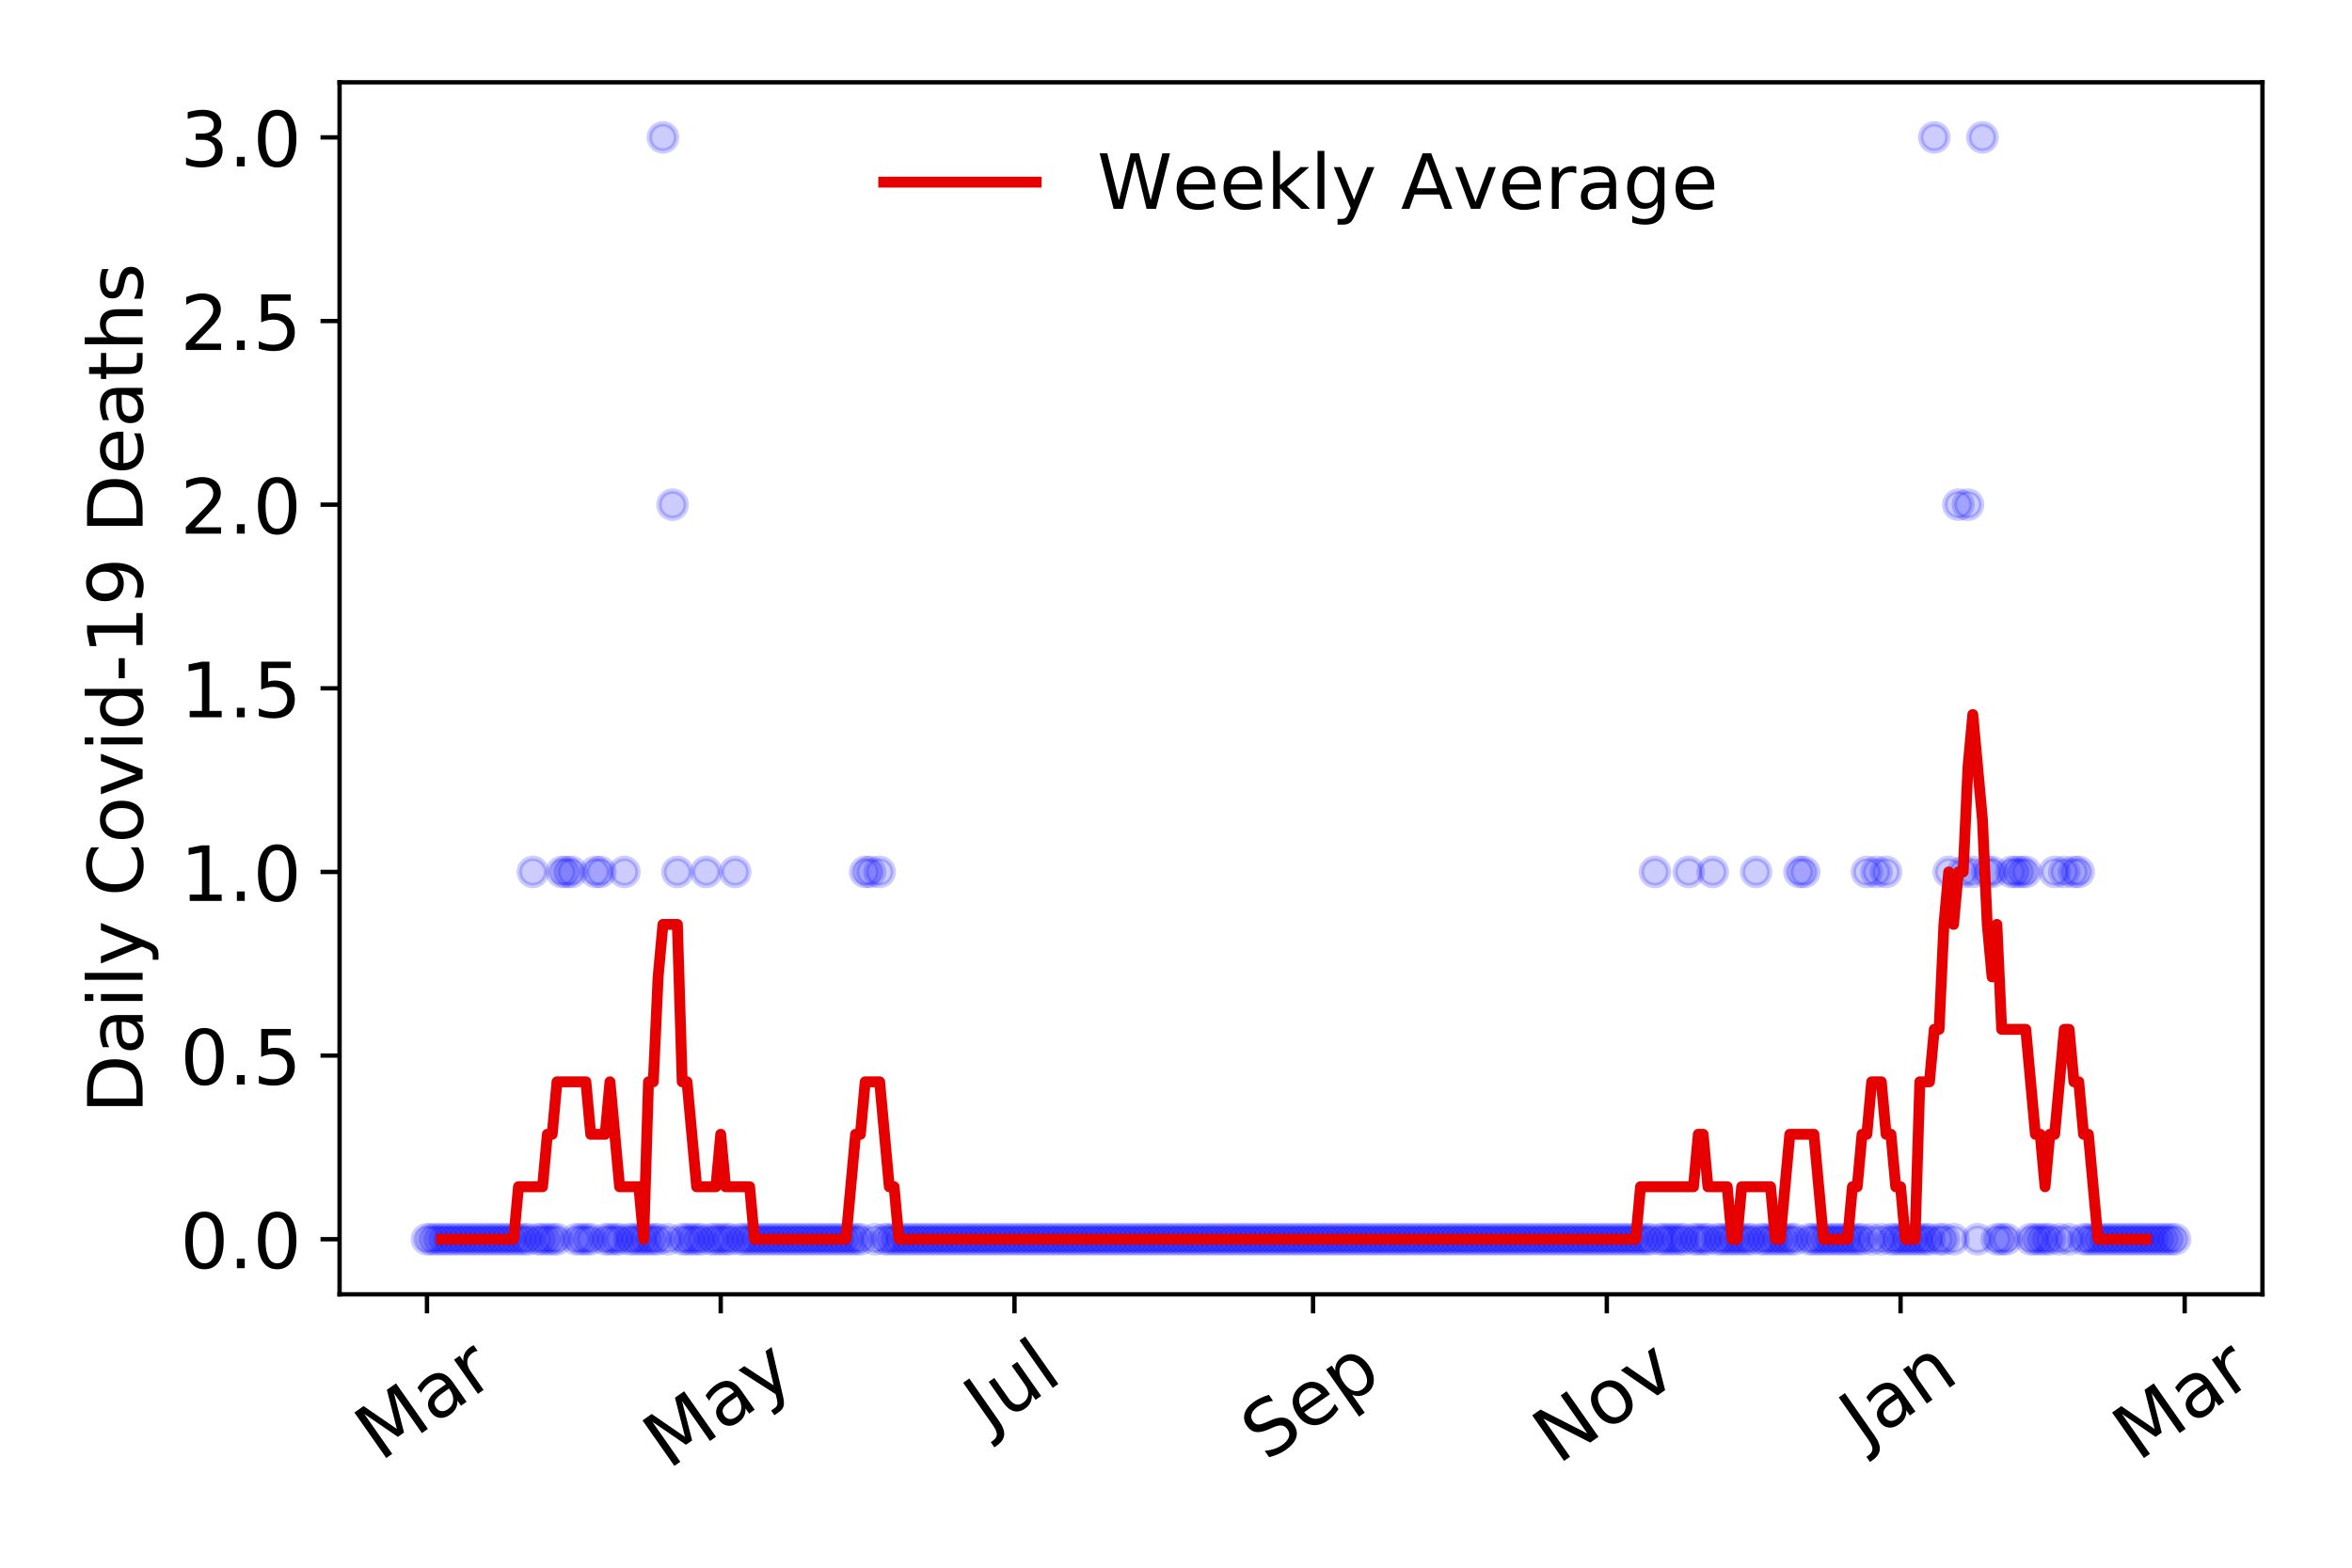 <?xml version="1.0" encoding="utf-8" standalone="no"?>
<!DOCTYPE svg PUBLIC "-//W3C//DTD SVG 1.1//EN"
  "http://www.w3.org/Graphics/SVG/1.1/DTD/svg11.dtd">
<!-- Created with matplotlib (https://matplotlib.org/) -->
<svg height="288pt" version="1.1" viewBox="0 0 432 288" width="432pt" xmlns="http://www.w3.org/2000/svg" xmlns:xlink="http://www.w3.org/1999/xlink">
 <defs>
  <style type="text/css">
*{stroke-linecap:butt;stroke-linejoin:round;}
  </style>
 </defs>
 <g id="figure_1">
  <g id="patch_1">
   <path d="M 0 288 
L 432 288 
L 432 0 
L 0 0 
z
" style="fill:#ffffff;"/>
  </g>
  <g id="axes_1">
   <g id="patch_2">
    <path d="M 62.37 237.778 
L 415.552 237.778 
L 415.552 15.12 
L 62.37 15.12 
z
" style="fill:#ffffff;"/>
   </g>
   <g id="matplotlib.axis_1">
    <g id="xtick_1">
     <g id="line2d_1">
      <defs>
       <path d="M 0 0 
L 0 3.5 
" id="mdab2d44d53" style="stroke:#000000;stroke-width:0.8;"/>
      </defs>
      <g>
       <use style="stroke:#000000;stroke-width:0.8;" x="78.424" xlink:href="#mdab2d44d53" y="237.778"/>
      </g>
     </g>
     <g id="text_1">
      <!-- Mar -->
      <defs>
       <path d="M 9.812 72.906 
L 24.516 72.906 
L 43.109 23.297 
L 61.812 72.906 
L 76.516 72.906 
L 76.516 0 
L 66.891 0 
L 66.891 64.016 
L 48.094 14.016 
L 38.188 14.016 
L 19.391 64.016 
L 19.391 0 
L 9.812 0 
z
" id="DejaVuSans-77"/>
       <path d="M 34.281 27.484 
Q 23.391 27.484 19.188 25 
Q 14.984 22.516 14.984 16.5 
Q 14.984 11.719 18.141 8.906 
Q 21.297 6.109 26.703 6.109 
Q 34.188 6.109 38.703 11.406 
Q 43.219 16.703 43.219 25.484 
L 43.219 27.484 
z
M 52.203 31.203 
L 52.203 0 
L 43.219 0 
L 43.219 8.297 
Q 40.141 3.328 35.547 0.953 
Q 30.953 -1.422 24.312 -1.422 
Q 15.922 -1.422 10.953 3.297 
Q 6 8.016 6 15.922 
Q 6 25.141 12.172 29.828 
Q 18.359 34.516 30.609 34.516 
L 43.219 34.516 
L 43.219 35.406 
Q 43.219 41.609 39.141 45 
Q 35.062 48.391 27.688 48.391 
Q 23 48.391 18.547 47.266 
Q 14.109 46.141 10.016 43.891 
L 10.016 52.203 
Q 14.938 54.109 19.578 55.047 
Q 24.219 56 28.609 56 
Q 40.484 56 46.344 49.844 
Q 52.203 43.703 52.203 31.203 
z
" id="DejaVuSans-97"/>
       <path d="M 41.109 46.297 
Q 39.594 47.172 37.812 47.578 
Q 36.031 48 33.891 48 
Q 26.266 48 22.188 43.047 
Q 18.109 38.094 18.109 28.812 
L 18.109 0 
L 9.078 0 
L 9.078 54.688 
L 18.109 54.688 
L 18.109 46.188 
Q 20.953 51.172 25.484 53.578 
Q 30.031 56 36.531 56 
Q 37.453 56 38.578 55.875 
Q 39.703 55.766 41.062 55.516 
z
" id="DejaVuSans-114"/>
      </defs>
      <g transform="translate(69.821 268.643)rotate(-35)scale(0.14 -0.14)">
       <use xlink:href="#DejaVuSans-77"/>
       <use x="86.279" xlink:href="#DejaVuSans-97"/>
       <use x="147.559" xlink:href="#DejaVuSans-114"/>
      </g>
     </g>
    </g>
    <g id="xtick_2">
     <g id="line2d_2">
      <g>
       <use style="stroke:#000000;stroke-width:0.8;" x="132.378" xlink:href="#mdab2d44d53" y="237.778"/>
      </g>
     </g>
     <g id="text_2">
      <!-- May -->
      <defs>
       <path d="M 32.172 -5.078 
Q 28.375 -14.844 24.75 -17.812 
Q 21.141 -20.797 15.094 -20.797 
L 7.906 -20.797 
L 7.906 -13.281 
L 13.188 -13.281 
Q 16.891 -13.281 18.938 -11.516 
Q 21 -9.766 23.484 -3.219 
L 25.094 0.875 
L 2.984 54.688 
L 12.5 54.688 
L 29.594 11.922 
L 46.688 54.688 
L 56.203 54.688 
z
" id="DejaVuSans-121"/>
      </defs>
      <g transform="translate(122.739 270.094)rotate(-35)scale(0.14 -0.14)">
       <use xlink:href="#DejaVuSans-77"/>
       <use x="86.279" xlink:href="#DejaVuSans-97"/>
       <use x="147.559" xlink:href="#DejaVuSans-121"/>
      </g>
     </g>
    </g>
    <g id="xtick_3">
     <g id="line2d_3">
      <g>
       <use style="stroke:#000000;stroke-width:0.8;" x="186.333" xlink:href="#mdab2d44d53" y="237.778"/>
      </g>
     </g>
     <g id="text_3">
      <!-- Jul -->
      <defs>
       <path d="M 9.812 72.906 
L 19.672 72.906 
L 19.672 5.078 
Q 19.672 -8.109 14.672 -14.062 
Q 9.672 -20.016 -1.422 -20.016 
L -5.172 -20.016 
L -5.172 -11.719 
L -2.094 -11.719 
Q 4.438 -11.719 7.125 -8.047 
Q 9.812 -4.391 9.812 5.078 
z
" id="DejaVuSans-74"/>
       <path d="M 8.5 21.578 
L 8.5 54.688 
L 17.484 54.688 
L 17.484 21.922 
Q 17.484 14.156 20.5 10.266 
Q 23.531 6.391 29.594 6.391 
Q 36.859 6.391 41.078 11.031 
Q 45.312 15.672 45.312 23.688 
L 45.312 54.688 
L 54.297 54.688 
L 54.297 0 
L 45.312 0 
L 45.312 8.406 
Q 42.047 3.422 37.719 1 
Q 33.406 -1.422 27.688 -1.422 
Q 18.266 -1.422 13.375 4.438 
Q 8.5 10.297 8.5 21.578 
z
M 31.109 56 
z
" id="DejaVuSans-117"/>
       <path d="M 9.422 75.984 
L 18.406 75.984 
L 18.406 0 
L 9.422 0 
z
" id="DejaVuSans-108"/>
      </defs>
      <g transform="translate(181.631 263.181)rotate(-35)scale(0.14 -0.14)">
       <use xlink:href="#DejaVuSans-74"/>
       <use x="29.492" xlink:href="#DejaVuSans-117"/>
       <use x="92.871" xlink:href="#DejaVuSans-108"/>
      </g>
     </g>
    </g>
    <g id="xtick_4">
     <g id="line2d_4">
      <g>
       <use style="stroke:#000000;stroke-width:0.8;" x="241.172" xlink:href="#mdab2d44d53" y="237.778"/>
      </g>
     </g>
     <g id="text_4">
      <!-- Sep -->
      <defs>
       <path d="M 53.516 70.516 
L 53.516 60.891 
Q 47.906 63.578 42.922 64.891 
Q 37.938 66.219 33.297 66.219 
Q 25.25 66.219 20.875 63.094 
Q 16.5 59.969 16.5 54.203 
Q 16.5 49.359 19.406 46.891 
Q 22.312 44.438 30.422 42.922 
L 36.375 41.703 
Q 47.406 39.594 52.656 34.297 
Q 57.906 29 57.906 20.125 
Q 57.906 9.516 50.797 4.047 
Q 43.703 -1.422 29.984 -1.422 
Q 24.812 -1.422 18.969 -0.25 
Q 13.141 0.922 6.891 3.219 
L 6.891 13.375 
Q 12.891 10.016 18.656 8.297 
Q 24.422 6.594 29.984 6.594 
Q 38.422 6.594 43.016 9.906 
Q 47.609 13.234 47.609 19.391 
Q 47.609 24.75 44.312 27.781 
Q 41.016 30.812 33.5 32.328 
L 27.484 33.5 
Q 16.453 35.688 11.516 40.375 
Q 6.594 45.062 6.594 53.422 
Q 6.594 63.094 13.406 68.656 
Q 20.219 74.219 32.172 74.219 
Q 37.312 74.219 42.625 73.281 
Q 47.953 72.359 53.516 70.516 
z
" id="DejaVuSans-83"/>
       <path d="M 56.203 29.594 
L 56.203 25.203 
L 14.891 25.203 
Q 15.484 15.922 20.484 11.062 
Q 25.484 6.203 34.422 6.203 
Q 39.594 6.203 44.453 7.469 
Q 49.312 8.734 54.109 11.281 
L 54.109 2.781 
Q 49.266 0.734 44.188 -0.344 
Q 39.109 -1.422 33.891 -1.422 
Q 20.797 -1.422 13.156 6.188 
Q 5.516 13.812 5.516 26.812 
Q 5.516 40.234 12.766 48.109 
Q 20.016 56 32.328 56 
Q 43.359 56 49.781 48.891 
Q 56.203 41.797 56.203 29.594 
z
M 47.219 32.234 
Q 47.125 39.594 43.094 43.984 
Q 39.062 48.391 32.422 48.391 
Q 24.906 48.391 20.391 44.141 
Q 15.875 39.891 15.188 32.172 
z
" id="DejaVuSans-101"/>
       <path d="M 18.109 8.203 
L 18.109 -20.797 
L 9.078 -20.797 
L 9.078 54.688 
L 18.109 54.688 
L 18.109 46.391 
Q 20.953 51.266 25.266 53.625 
Q 29.594 56 35.594 56 
Q 45.562 56 51.781 48.094 
Q 58.016 40.188 58.016 27.297 
Q 58.016 14.406 51.781 6.484 
Q 45.562 -1.422 35.594 -1.422 
Q 29.594 -1.422 25.266 0.953 
Q 20.953 3.328 18.109 8.203 
z
M 48.688 27.297 
Q 48.688 37.203 44.609 42.844 
Q 40.531 48.484 33.406 48.484 
Q 26.266 48.484 22.188 42.844 
Q 18.109 37.203 18.109 27.297 
Q 18.109 17.391 22.188 11.75 
Q 26.266 6.109 33.406 6.109 
Q 40.531 6.109 44.609 11.75 
Q 48.688 17.391 48.688 27.297 
z
" id="DejaVuSans-112"/>
      </defs>
      <g transform="translate(232.58 268.629)rotate(-35)scale(0.14 -0.14)">
       <use xlink:href="#DejaVuSans-83"/>
       <use x="63.477" xlink:href="#DejaVuSans-101"/>
       <use x="125" xlink:href="#DejaVuSans-112"/>
      </g>
     </g>
    </g>
    <g id="xtick_5">
     <g id="line2d_5">
      <g>
       <use style="stroke:#000000;stroke-width:0.8;" x="295.127" xlink:href="#mdab2d44d53" y="237.778"/>
      </g>
     </g>
     <g id="text_5">
      <!-- Nov -->
      <defs>
       <path d="M 9.812 72.906 
L 23.094 72.906 
L 55.422 11.922 
L 55.422 72.906 
L 64.984 72.906 
L 64.984 0 
L 51.703 0 
L 19.391 60.984 
L 19.391 0 
L 9.812 0 
z
" id="DejaVuSans-78"/>
       <path d="M 30.609 48.391 
Q 23.391 48.391 19.188 42.75 
Q 14.984 37.109 14.984 27.297 
Q 14.984 17.484 19.156 11.844 
Q 23.344 6.203 30.609 6.203 
Q 37.797 6.203 41.984 11.859 
Q 46.188 17.531 46.188 27.297 
Q 46.188 37.016 41.984 42.703 
Q 37.797 48.391 30.609 48.391 
z
M 30.609 56 
Q 42.328 56 49.016 48.375 
Q 55.719 40.766 55.719 27.297 
Q 55.719 13.875 49.016 6.219 
Q 42.328 -1.422 30.609 -1.422 
Q 18.844 -1.422 12.172 6.219 
Q 5.516 13.875 5.516 27.297 
Q 5.516 40.766 12.172 48.375 
Q 18.844 56 30.609 56 
z
" id="DejaVuSans-111"/>
       <path d="M 2.984 54.688 
L 12.5 54.688 
L 29.594 8.797 
L 46.688 54.688 
L 56.203 54.688 
L 35.688 0 
L 23.484 0 
z
" id="DejaVuSans-118"/>
      </defs>
      <g transform="translate(286.151 269.166)rotate(-35)scale(0.14 -0.14)">
       <use xlink:href="#DejaVuSans-78"/>
       <use x="74.805" xlink:href="#DejaVuSans-111"/>
       <use x="135.986" xlink:href="#DejaVuSans-118"/>
      </g>
     </g>
    </g>
    <g id="xtick_6">
     <g id="line2d_6">
      <g>
       <use style="stroke:#000000;stroke-width:0.8;" x="349.082" xlink:href="#mdab2d44d53" y="237.778"/>
      </g>
     </g>
     <g id="text_6">
      <!-- Jan -->
      <defs>
       <path d="M 54.891 33.016 
L 54.891 0 
L 45.906 0 
L 45.906 32.719 
Q 45.906 40.484 42.875 44.328 
Q 39.844 48.188 33.797 48.188 
Q 26.516 48.188 22.312 43.547 
Q 18.109 38.922 18.109 30.906 
L 18.109 0 
L 9.078 0 
L 9.078 54.688 
L 18.109 54.688 
L 18.109 46.188 
Q 21.344 51.125 25.703 53.562 
Q 30.078 56 35.797 56 
Q 45.219 56 50.047 50.172 
Q 54.891 44.344 54.891 33.016 
z
" id="DejaVuSans-110"/>
      </defs>
      <g transform="translate(342.458 265.871)rotate(-35)scale(0.14 -0.14)">
       <use xlink:href="#DejaVuSans-74"/>
       <use x="29.492" xlink:href="#DejaVuSans-97"/>
       <use x="90.771" xlink:href="#DejaVuSans-110"/>
      </g>
     </g>
    </g>
    <g id="xtick_7">
     <g id="line2d_7">
      <g>
       <use style="stroke:#000000;stroke-width:0.8;" x="401.268" xlink:href="#mdab2d44d53" y="237.778"/>
      </g>
     </g>
     <g id="text_7">
      <!-- Mar -->
      <g transform="translate(392.665 268.643)rotate(-35)scale(0.14 -0.14)">
       <use xlink:href="#DejaVuSans-77"/>
       <use x="86.279" xlink:href="#DejaVuSans-97"/>
       <use x="147.559" xlink:href="#DejaVuSans-114"/>
      </g>
     </g>
    </g>
   </g>
   <g id="matplotlib.axis_2">
    <g id="ytick_1">
     <g id="line2d_8">
      <defs>
       <path d="M 0 0 
L -3.5 0 
" id="m84b77662d5" style="stroke:#000000;stroke-width:0.8;"/>
      </defs>
      <g>
       <use style="stroke:#000000;stroke-width:0.8;" x="62.37" xlink:href="#m84b77662d5" y="227.657"/>
      </g>
     </g>
     <g id="text_8">
      <!-- 0.0 -->
      <defs>
       <path d="M 31.781 66.406 
Q 24.172 66.406 20.328 58.906 
Q 16.5 51.422 16.5 36.375 
Q 16.5 21.391 20.328 13.891 
Q 24.172 6.391 31.781 6.391 
Q 39.453 6.391 43.281 13.891 
Q 47.125 21.391 47.125 36.375 
Q 47.125 51.422 43.281 58.906 
Q 39.453 66.406 31.781 66.406 
z
M 31.781 74.219 
Q 44.047 74.219 50.516 64.516 
Q 56.984 54.828 56.984 36.375 
Q 56.984 17.969 50.516 8.266 
Q 44.047 -1.422 31.781 -1.422 
Q 19.531 -1.422 13.062 8.266 
Q 6.594 17.969 6.594 36.375 
Q 6.594 54.828 13.062 64.516 
Q 19.531 74.219 31.781 74.219 
z
" id="DejaVuSans-48"/>
       <path d="M 10.688 12.406 
L 21 12.406 
L 21 0 
L 10.688 0 
z
" id="DejaVuSans-46"/>
      </defs>
      <g transform="translate(33.106 232.976)scale(0.14 -0.14)">
       <use xlink:href="#DejaVuSans-48"/>
       <use x="63.623" xlink:href="#DejaVuSans-46"/>
       <use x="95.41" xlink:href="#DejaVuSans-48"/>
      </g>
     </g>
    </g>
    <g id="ytick_2">
     <g id="line2d_9">
      <g>
       <use style="stroke:#000000;stroke-width:0.8;" x="62.37" xlink:href="#m84b77662d5" y="193.921"/>
      </g>
     </g>
     <g id="text_9">
      <!-- 0.5 -->
      <defs>
       <path d="M 10.797 72.906 
L 49.516 72.906 
L 49.516 64.594 
L 19.828 64.594 
L 19.828 46.734 
Q 21.969 47.469 24.109 47.828 
Q 26.266 48.188 28.422 48.188 
Q 40.625 48.188 47.75 41.5 
Q 54.891 34.812 54.891 23.391 
Q 54.891 11.625 47.562 5.094 
Q 40.234 -1.422 26.906 -1.422 
Q 22.312 -1.422 17.547 -0.641 
Q 12.797 0.141 7.719 1.703 
L 7.719 11.625 
Q 12.109 9.234 16.797 8.062 
Q 21.484 6.891 26.703 6.891 
Q 35.156 6.891 40.078 11.328 
Q 45.016 15.766 45.016 23.391 
Q 45.016 31 40.078 35.438 
Q 35.156 39.891 26.703 39.891 
Q 22.75 39.891 18.812 39.016 
Q 14.891 38.141 10.797 36.281 
z
" id="DejaVuSans-53"/>
      </defs>
      <g transform="translate(33.106 199.24)scale(0.14 -0.14)">
       <use xlink:href="#DejaVuSans-48"/>
       <use x="63.623" xlink:href="#DejaVuSans-46"/>
       <use x="95.41" xlink:href="#DejaVuSans-53"/>
      </g>
     </g>
    </g>
    <g id="ytick_3">
     <g id="line2d_10">
      <g>
       <use style="stroke:#000000;stroke-width:0.8;" x="62.37" xlink:href="#m84b77662d5" y="160.185"/>
      </g>
     </g>
     <g id="text_10">
      <!-- 1.0 -->
      <defs>
       <path d="M 12.406 8.297 
L 28.516 8.297 
L 28.516 63.922 
L 10.984 60.406 
L 10.984 69.391 
L 28.422 72.906 
L 38.281 72.906 
L 38.281 8.297 
L 54.391 8.297 
L 54.391 0 
L 12.406 0 
z
" id="DejaVuSans-49"/>
      </defs>
      <g transform="translate(33.106 165.504)scale(0.14 -0.14)">
       <use xlink:href="#DejaVuSans-49"/>
       <use x="63.623" xlink:href="#DejaVuSans-46"/>
       <use x="95.41" xlink:href="#DejaVuSans-48"/>
      </g>
     </g>
    </g>
    <g id="ytick_4">
     <g id="line2d_11">
      <g>
       <use style="stroke:#000000;stroke-width:0.8;" x="62.37" xlink:href="#m84b77662d5" y="126.449"/>
      </g>
     </g>
     <g id="text_11">
      <!-- 1.5 -->
      <g transform="translate(33.106 131.768)scale(0.14 -0.14)">
       <use xlink:href="#DejaVuSans-49"/>
       <use x="63.623" xlink:href="#DejaVuSans-46"/>
       <use x="95.41" xlink:href="#DejaVuSans-53"/>
      </g>
     </g>
    </g>
    <g id="ytick_5">
     <g id="line2d_12">
      <g>
       <use style="stroke:#000000;stroke-width:0.8;" x="62.37" xlink:href="#m84b77662d5" y="92.713"/>
      </g>
     </g>
     <g id="text_12">
      <!-- 2.0 -->
      <defs>
       <path d="M 19.188 8.297 
L 53.609 8.297 
L 53.609 0 
L 7.328 0 
L 7.328 8.297 
Q 12.938 14.109 22.625 23.891 
Q 32.328 33.688 34.812 36.531 
Q 39.547 41.844 41.422 45.531 
Q 43.312 49.219 43.312 52.781 
Q 43.312 58.594 39.234 62.25 
Q 35.156 65.922 28.609 65.922 
Q 23.969 65.922 18.812 64.312 
Q 13.672 62.703 7.812 59.422 
L 7.812 69.391 
Q 13.766 71.781 18.938 73 
Q 24.125 74.219 28.422 74.219 
Q 39.75 74.219 46.484 68.547 
Q 53.219 62.891 53.219 53.422 
Q 53.219 48.922 51.531 44.891 
Q 49.859 40.875 45.406 35.406 
Q 44.188 33.984 37.641 27.219 
Q 31.109 20.453 19.188 8.297 
z
" id="DejaVuSans-50"/>
      </defs>
      <g transform="translate(33.106 98.032)scale(0.14 -0.14)">
       <use xlink:href="#DejaVuSans-50"/>
       <use x="63.623" xlink:href="#DejaVuSans-46"/>
       <use x="95.41" xlink:href="#DejaVuSans-48"/>
      </g>
     </g>
    </g>
    <g id="ytick_6">
     <g id="line2d_13">
      <g>
       <use style="stroke:#000000;stroke-width:0.8;" x="62.37" xlink:href="#m84b77662d5" y="58.977"/>
      </g>
     </g>
     <g id="text_13">
      <!-- 2.5 -->
      <g transform="translate(33.106 64.296)scale(0.14 -0.14)">
       <use xlink:href="#DejaVuSans-50"/>
       <use x="63.623" xlink:href="#DejaVuSans-46"/>
       <use x="95.41" xlink:href="#DejaVuSans-53"/>
      </g>
     </g>
    </g>
    <g id="ytick_7">
     <g id="line2d_14">
      <g>
       <use style="stroke:#000000;stroke-width:0.8;" x="62.37" xlink:href="#m84b77662d5" y="25.241"/>
      </g>
     </g>
     <g id="text_14">
      <!-- 3.0 -->
      <defs>
       <path d="M 40.578 39.312 
Q 47.656 37.797 51.625 33 
Q 55.609 28.219 55.609 21.188 
Q 55.609 10.406 48.188 4.484 
Q 40.766 -1.422 27.094 -1.422 
Q 22.516 -1.422 17.656 -0.516 
Q 12.797 0.391 7.625 2.203 
L 7.625 11.719 
Q 11.719 9.328 16.594 8.109 
Q 21.484 6.891 26.812 6.891 
Q 36.078 6.891 40.938 10.547 
Q 45.797 14.203 45.797 21.188 
Q 45.797 27.641 41.281 31.266 
Q 36.766 34.906 28.719 34.906 
L 20.219 34.906 
L 20.219 43.016 
L 29.109 43.016 
Q 36.375 43.016 40.234 45.922 
Q 44.094 48.828 44.094 54.297 
Q 44.094 59.906 40.109 62.906 
Q 36.141 65.922 28.719 65.922 
Q 24.656 65.922 20.016 65.031 
Q 15.375 64.156 9.812 62.312 
L 9.812 71.094 
Q 15.438 72.656 20.344 73.438 
Q 25.25 74.219 29.594 74.219 
Q 40.828 74.219 47.359 69.109 
Q 53.906 64.016 53.906 55.328 
Q 53.906 49.266 50.438 45.094 
Q 46.969 40.922 40.578 39.312 
z
" id="DejaVuSans-51"/>
      </defs>
      <g transform="translate(33.106 30.56)scale(0.14 -0.14)">
       <use xlink:href="#DejaVuSans-51"/>
       <use x="63.623" xlink:href="#DejaVuSans-46"/>
       <use x="95.41" xlink:href="#DejaVuSans-48"/>
      </g>
     </g>
    </g>
    <g id="text_15">
     <!-- Daily Covid-19 Deaths -->
     <defs>
      <path d="M 19.672 64.797 
L 19.672 8.109 
L 31.594 8.109 
Q 46.688 8.109 53.688 14.938 
Q 60.688 21.781 60.688 36.531 
Q 60.688 51.172 53.688 57.984 
Q 46.688 64.797 31.594 64.797 
z
M 9.812 72.906 
L 30.078 72.906 
Q 51.266 72.906 61.172 64.094 
Q 71.094 55.281 71.094 36.531 
Q 71.094 17.672 61.125 8.828 
Q 51.172 0 30.078 0 
L 9.812 0 
z
" id="DejaVuSans-68"/>
      <path d="M 9.422 54.688 
L 18.406 54.688 
L 18.406 0 
L 9.422 0 
z
M 9.422 75.984 
L 18.406 75.984 
L 18.406 64.594 
L 9.422 64.594 
z
" id="DejaVuSans-105"/>
      <path id="DejaVuSans-32"/>
      <path d="M 64.406 67.281 
L 64.406 56.891 
Q 59.422 61.531 53.781 63.812 
Q 48.141 66.109 41.797 66.109 
Q 29.297 66.109 22.656 58.469 
Q 16.016 50.828 16.016 36.375 
Q 16.016 21.969 22.656 14.328 
Q 29.297 6.688 41.797 6.688 
Q 48.141 6.688 53.781 8.984 
Q 59.422 11.281 64.406 15.922 
L 64.406 5.609 
Q 59.234 2.094 53.438 0.328 
Q 47.656 -1.422 41.219 -1.422 
Q 24.656 -1.422 15.125 8.703 
Q 5.609 18.844 5.609 36.375 
Q 5.609 53.953 15.125 64.078 
Q 24.656 74.219 41.219 74.219 
Q 47.75 74.219 53.531 72.484 
Q 59.328 70.75 64.406 67.281 
z
" id="DejaVuSans-67"/>
      <path d="M 45.406 46.391 
L 45.406 75.984 
L 54.391 75.984 
L 54.391 0 
L 45.406 0 
L 45.406 8.203 
Q 42.578 3.328 38.25 0.953 
Q 33.938 -1.422 27.875 -1.422 
Q 17.969 -1.422 11.734 6.484 
Q 5.516 14.406 5.516 27.297 
Q 5.516 40.188 11.734 48.094 
Q 17.969 56 27.875 56 
Q 33.938 56 38.25 53.625 
Q 42.578 51.266 45.406 46.391 
z
M 14.797 27.297 
Q 14.797 17.391 18.875 11.75 
Q 22.953 6.109 30.078 6.109 
Q 37.203 6.109 41.297 11.75 
Q 45.406 17.391 45.406 27.297 
Q 45.406 37.203 41.297 42.844 
Q 37.203 48.484 30.078 48.484 
Q 22.953 48.484 18.875 42.844 
Q 14.797 37.203 14.797 27.297 
z
" id="DejaVuSans-100"/>
      <path d="M 4.891 31.391 
L 31.203 31.391 
L 31.203 23.391 
L 4.891 23.391 
z
" id="DejaVuSans-45"/>
      <path d="M 10.984 1.516 
L 10.984 10.5 
Q 14.703 8.734 18.5 7.812 
Q 22.312 6.891 25.984 6.891 
Q 35.75 6.891 40.891 13.453 
Q 46.047 20.016 46.781 33.406 
Q 43.953 29.203 39.594 26.953 
Q 35.25 24.703 29.984 24.703 
Q 19.047 24.703 12.672 31.312 
Q 6.297 37.938 6.297 49.422 
Q 6.297 60.641 12.938 67.422 
Q 19.578 74.219 30.609 74.219 
Q 43.266 74.219 49.922 64.516 
Q 56.594 54.828 56.594 36.375 
Q 56.594 19.141 48.406 8.859 
Q 40.234 -1.422 26.422 -1.422 
Q 22.703 -1.422 18.891 -0.688 
Q 15.094 0.047 10.984 1.516 
z
M 30.609 32.422 
Q 37.25 32.422 41.125 36.953 
Q 45.016 41.5 45.016 49.422 
Q 45.016 57.281 41.125 61.844 
Q 37.25 66.406 30.609 66.406 
Q 23.969 66.406 20.094 61.844 
Q 16.219 57.281 16.219 49.422 
Q 16.219 41.5 20.094 36.953 
Q 23.969 32.422 30.609 32.422 
z
" id="DejaVuSans-57"/>
      <path d="M 18.312 70.219 
L 18.312 54.688 
L 36.812 54.688 
L 36.812 47.703 
L 18.312 47.703 
L 18.312 18.016 
Q 18.312 11.328 20.141 9.422 
Q 21.969 7.516 27.594 7.516 
L 36.812 7.516 
L 36.812 0 
L 27.594 0 
Q 17.188 0 13.234 3.875 
Q 9.281 7.766 9.281 18.016 
L 9.281 47.703 
L 2.688 47.703 
L 2.688 54.688 
L 9.281 54.688 
L 9.281 70.219 
z
" id="DejaVuSans-116"/>
      <path d="M 54.891 33.016 
L 54.891 0 
L 45.906 0 
L 45.906 32.719 
Q 45.906 40.484 42.875 44.328 
Q 39.844 48.188 33.797 48.188 
Q 26.516 48.188 22.312 43.547 
Q 18.109 38.922 18.109 30.906 
L 18.109 0 
L 9.078 0 
L 9.078 75.984 
L 18.109 75.984 
L 18.109 46.188 
Q 21.344 51.125 25.703 53.562 
Q 30.078 56 35.797 56 
Q 45.219 56 50.047 50.172 
Q 54.891 44.344 54.891 33.016 
z
" id="DejaVuSans-104"/>
      <path d="M 44.281 53.078 
L 44.281 44.578 
Q 40.484 46.531 36.375 47.5 
Q 32.281 48.484 27.875 48.484 
Q 21.188 48.484 17.844 46.438 
Q 14.5 44.391 14.5 40.281 
Q 14.5 37.156 16.891 35.375 
Q 19.281 33.594 26.516 31.984 
L 29.594 31.297 
Q 39.156 29.25 43.188 25.516 
Q 47.219 21.781 47.219 15.094 
Q 47.219 7.469 41.188 3.016 
Q 35.156 -1.422 24.609 -1.422 
Q 20.219 -1.422 15.453 -0.562 
Q 10.688 0.297 5.422 2 
L 5.422 11.281 
Q 10.406 8.688 15.234 7.391 
Q 20.062 6.109 24.812 6.109 
Q 31.156 6.109 34.562 8.281 
Q 37.984 10.453 37.984 14.406 
Q 37.984 18.062 35.516 20.016 
Q 33.062 21.969 24.703 23.781 
L 21.578 24.516 
Q 13.234 26.266 9.516 29.906 
Q 5.812 33.547 5.812 39.891 
Q 5.812 47.609 11.281 51.797 
Q 16.75 56 26.812 56 
Q 31.781 56 36.172 55.266 
Q 40.578 54.547 44.281 53.078 
z
" id="DejaVuSans-115"/>
     </defs>
     <g transform="translate(26.194 204.56)rotate(-90)scale(0.14 -0.14)">
      <use xlink:href="#DejaVuSans-68"/>
      <use x="77.002" xlink:href="#DejaVuSans-97"/>
      <use x="138.281" xlink:href="#DejaVuSans-105"/>
      <use x="166.064" xlink:href="#DejaVuSans-108"/>
      <use x="193.848" xlink:href="#DejaVuSans-121"/>
      <use x="253.027" xlink:href="#DejaVuSans-32"/>
      <use x="284.814" xlink:href="#DejaVuSans-67"/>
      <use x="354.639" xlink:href="#DejaVuSans-111"/>
      <use x="415.82" xlink:href="#DejaVuSans-118"/>
      <use x="475" xlink:href="#DejaVuSans-105"/>
      <use x="502.783" xlink:href="#DejaVuSans-100"/>
      <use x="566.26" xlink:href="#DejaVuSans-45"/>
      <use x="602.344" xlink:href="#DejaVuSans-49"/>
      <use x="665.967" xlink:href="#DejaVuSans-57"/>
      <use x="729.59" xlink:href="#DejaVuSans-32"/>
      <use x="761.377" xlink:href="#DejaVuSans-68"/>
      <use x="838.379" xlink:href="#DejaVuSans-101"/>
      <use x="899.902" xlink:href="#DejaVuSans-97"/>
      <use x="961.182" xlink:href="#DejaVuSans-116"/>
      <use x="1000.391" xlink:href="#DejaVuSans-104"/>
      <use x="1063.77" xlink:href="#DejaVuSans-115"/>
     </g>
    </g>
   </g>
   <g id="line2d_15">
    <defs>
     <path d="M 0 2.5 
C 0.663 2.5 1.299 2.237 1.768 1.768 
C 2.237 1.299 2.5 0.663 2.5 0 
C 2.5 -0.663 2.237 -1.299 1.768 -1.768 
C 1.299 -2.237 0.663 -2.5 0 -2.5 
C -0.663 -2.5 -1.299 -2.237 -1.768 -1.768 
C -2.237 -1.299 -2.5 -0.663 -2.5 0 
C -2.5 0.663 -2.237 1.299 -1.768 1.768 
C -1.299 2.237 -0.663 2.5 0 2.5 
z
" id="mea85883da3" style="stroke:#0000ff;stroke-opacity:0.2;"/>
    </defs>
    <g clip-path="url(#pc0d7008c9c)">
     <use style="fill:#0000ff;fill-opacity:0.2;stroke:#0000ff;stroke-opacity:0.2;" x="78.424" xlink:href="#mea85883da3" y="227.657"/>
     <use style="fill:#0000ff;fill-opacity:0.2;stroke:#0000ff;stroke-opacity:0.2;" x="79.308" xlink:href="#mea85883da3" y="227.657"/>
     <use style="fill:#0000ff;fill-opacity:0.2;stroke:#0000ff;stroke-opacity:0.2;" x="80.193" xlink:href="#mea85883da3" y="227.657"/>
     <use style="fill:#0000ff;fill-opacity:0.2;stroke:#0000ff;stroke-opacity:0.2;" x="81.077" xlink:href="#mea85883da3" y="227.657"/>
     <use style="fill:#0000ff;fill-opacity:0.2;stroke:#0000ff;stroke-opacity:0.2;" x="81.962" xlink:href="#mea85883da3" y="227.657"/>
     <use style="fill:#0000ff;fill-opacity:0.2;stroke:#0000ff;stroke-opacity:0.2;" x="82.846" xlink:href="#mea85883da3" y="227.657"/>
     <use style="fill:#0000ff;fill-opacity:0.2;stroke:#0000ff;stroke-opacity:0.2;" x="83.731" xlink:href="#mea85883da3" y="227.657"/>
     <use style="fill:#0000ff;fill-opacity:0.2;stroke:#0000ff;stroke-opacity:0.2;" x="84.615" xlink:href="#mea85883da3" y="227.657"/>
     <use style="fill:#0000ff;fill-opacity:0.2;stroke:#0000ff;stroke-opacity:0.2;" x="85.5" xlink:href="#mea85883da3" y="227.657"/>
     <use style="fill:#0000ff;fill-opacity:0.2;stroke:#0000ff;stroke-opacity:0.2;" x="86.384" xlink:href="#mea85883da3" y="227.657"/>
     <use style="fill:#0000ff;fill-opacity:0.2;stroke:#0000ff;stroke-opacity:0.2;" x="87.269" xlink:href="#mea85883da3" y="227.657"/>
     <use style="fill:#0000ff;fill-opacity:0.2;stroke:#0000ff;stroke-opacity:0.2;" x="88.153" xlink:href="#mea85883da3" y="227.657"/>
     <use style="fill:#0000ff;fill-opacity:0.2;stroke:#0000ff;stroke-opacity:0.2;" x="89.038" xlink:href="#mea85883da3" y="227.657"/>
     <use style="fill:#0000ff;fill-opacity:0.2;stroke:#0000ff;stroke-opacity:0.2;" x="89.922" xlink:href="#mea85883da3" y="227.657"/>
     <use style="fill:#0000ff;fill-opacity:0.2;stroke:#0000ff;stroke-opacity:0.2;" x="90.807" xlink:href="#mea85883da3" y="227.657"/>
     <use style="fill:#0000ff;fill-opacity:0.2;stroke:#0000ff;stroke-opacity:0.2;" x="91.691" xlink:href="#mea85883da3" y="227.657"/>
     <use style="fill:#0000ff;fill-opacity:0.2;stroke:#0000ff;stroke-opacity:0.2;" x="92.576" xlink:href="#mea85883da3" y="227.657"/>
     <use style="fill:#0000ff;fill-opacity:0.2;stroke:#0000ff;stroke-opacity:0.2;" x="93.46" xlink:href="#mea85883da3" y="227.657"/>
     <use style="fill:#0000ff;fill-opacity:0.2;stroke:#0000ff;stroke-opacity:0.2;" x="94.345" xlink:href="#mea85883da3" y="227.657"/>
     <use style="fill:#0000ff;fill-opacity:0.2;stroke:#0000ff;stroke-opacity:0.2;" x="95.229" xlink:href="#mea85883da3" y="227.657"/>
     <use style="fill:#0000ff;fill-opacity:0.2;stroke:#0000ff;stroke-opacity:0.2;" x="96.114" xlink:href="#mea85883da3" y="227.657"/>
     <use style="fill:#0000ff;fill-opacity:0.2;stroke:#0000ff;stroke-opacity:0.2;" x="96.998" xlink:href="#mea85883da3" y="227.657"/>
     <use style="fill:#0000ff;fill-opacity:0.2;stroke:#0000ff;stroke-opacity:0.2;" x="97.883" xlink:href="#mea85883da3" y="160.185"/>
     <use style="fill:#0000ff;fill-opacity:0.2;stroke:#0000ff;stroke-opacity:0.2;" x="98.767" xlink:href="#mea85883da3" y="227.657"/>
     <use style="fill:#0000ff;fill-opacity:0.2;stroke:#0000ff;stroke-opacity:0.2;" x="99.652" xlink:href="#mea85883da3" y="227.657"/>
     <use style="fill:#0000ff;fill-opacity:0.2;stroke:#0000ff;stroke-opacity:0.2;" x="100.536" xlink:href="#mea85883da3" y="227.657"/>
     <use style="fill:#0000ff;fill-opacity:0.2;stroke:#0000ff;stroke-opacity:0.2;" x="101.421" xlink:href="#mea85883da3" y="227.657"/>
     <use style="fill:#0000ff;fill-opacity:0.2;stroke:#0000ff;stroke-opacity:0.2;" x="102.305" xlink:href="#mea85883da3" y="227.657"/>
     <use style="fill:#0000ff;fill-opacity:0.2;stroke:#0000ff;stroke-opacity:0.2;" x="103.19" xlink:href="#mea85883da3" y="160.185"/>
     <use style="fill:#0000ff;fill-opacity:0.2;stroke:#0000ff;stroke-opacity:0.2;" x="104.074" xlink:href="#mea85883da3" y="160.185"/>
     <use style="fill:#0000ff;fill-opacity:0.2;stroke:#0000ff;stroke-opacity:0.2;" x="104.959" xlink:href="#mea85883da3" y="160.185"/>
     <use style="fill:#0000ff;fill-opacity:0.2;stroke:#0000ff;stroke-opacity:0.2;" x="105.843" xlink:href="#mea85883da3" y="227.657"/>
     <use style="fill:#0000ff;fill-opacity:0.2;stroke:#0000ff;stroke-opacity:0.2;" x="106.728" xlink:href="#mea85883da3" y="227.657"/>
     <use style="fill:#0000ff;fill-opacity:0.2;stroke:#0000ff;stroke-opacity:0.2;" x="107.612" xlink:href="#mea85883da3" y="227.657"/>
     <use style="fill:#0000ff;fill-opacity:0.2;stroke:#0000ff;stroke-opacity:0.2;" x="108.497" xlink:href="#mea85883da3" y="227.657"/>
     <use style="fill:#0000ff;fill-opacity:0.2;stroke:#0000ff;stroke-opacity:0.2;" x="109.381" xlink:href="#mea85883da3" y="160.185"/>
     <use style="fill:#0000ff;fill-opacity:0.2;stroke:#0000ff;stroke-opacity:0.2;" x="110.266" xlink:href="#mea85883da3" y="160.185"/>
     <use style="fill:#0000ff;fill-opacity:0.2;stroke:#0000ff;stroke-opacity:0.2;" x="111.15" xlink:href="#mea85883da3" y="227.657"/>
     <use style="fill:#0000ff;fill-opacity:0.2;stroke:#0000ff;stroke-opacity:0.2;" x="112.035" xlink:href="#mea85883da3" y="227.657"/>
     <use style="fill:#0000ff;fill-opacity:0.2;stroke:#0000ff;stroke-opacity:0.2;" x="112.919" xlink:href="#mea85883da3" y="227.657"/>
     <use style="fill:#0000ff;fill-opacity:0.2;stroke:#0000ff;stroke-opacity:0.2;" x="113.804" xlink:href="#mea85883da3" y="227.657"/>
     <use style="fill:#0000ff;fill-opacity:0.2;stroke:#0000ff;stroke-opacity:0.2;" x="114.688" xlink:href="#mea85883da3" y="160.185"/>
     <use style="fill:#0000ff;fill-opacity:0.2;stroke:#0000ff;stroke-opacity:0.2;" x="115.573" xlink:href="#mea85883da3" y="227.657"/>
     <use style="fill:#0000ff;fill-opacity:0.2;stroke:#0000ff;stroke-opacity:0.2;" x="116.457" xlink:href="#mea85883da3" y="227.657"/>
     <use style="fill:#0000ff;fill-opacity:0.2;stroke:#0000ff;stroke-opacity:0.2;" x="117.342" xlink:href="#mea85883da3" y="227.657"/>
     <use style="fill:#0000ff;fill-opacity:0.2;stroke:#0000ff;stroke-opacity:0.2;" x="118.226" xlink:href="#mea85883da3" y="227.657"/>
     <use style="fill:#0000ff;fill-opacity:0.2;stroke:#0000ff;stroke-opacity:0.2;" x="119.111" xlink:href="#mea85883da3" y="227.657"/>
     <use style="fill:#0000ff;fill-opacity:0.2;stroke:#0000ff;stroke-opacity:0.2;" x="119.995" xlink:href="#mea85883da3" y="227.657"/>
     <use style="fill:#0000ff;fill-opacity:0.2;stroke:#0000ff;stroke-opacity:0.2;" x="120.88" xlink:href="#mea85883da3" y="227.657"/>
     <use style="fill:#0000ff;fill-opacity:0.2;stroke:#0000ff;stroke-opacity:0.2;" x="121.764" xlink:href="#mea85883da3" y="25.241"/>
     <use style="fill:#0000ff;fill-opacity:0.2;stroke:#0000ff;stroke-opacity:0.2;" x="122.649" xlink:href="#mea85883da3" y="227.657"/>
     <use style="fill:#0000ff;fill-opacity:0.2;stroke:#0000ff;stroke-opacity:0.2;" x="123.533" xlink:href="#mea85883da3" y="92.713"/>
     <use style="fill:#0000ff;fill-opacity:0.2;stroke:#0000ff;stroke-opacity:0.2;" x="124.418" xlink:href="#mea85883da3" y="160.185"/>
     <use style="fill:#0000ff;fill-opacity:0.2;stroke:#0000ff;stroke-opacity:0.2;" x="125.302" xlink:href="#mea85883da3" y="227.657"/>
     <use style="fill:#0000ff;fill-opacity:0.2;stroke:#0000ff;stroke-opacity:0.2;" x="126.187" xlink:href="#mea85883da3" y="227.657"/>
     <use style="fill:#0000ff;fill-opacity:0.2;stroke:#0000ff;stroke-opacity:0.2;" x="127.071" xlink:href="#mea85883da3" y="227.657"/>
     <use style="fill:#0000ff;fill-opacity:0.2;stroke:#0000ff;stroke-opacity:0.2;" x="127.956" xlink:href="#mea85883da3" y="227.657"/>
     <use style="fill:#0000ff;fill-opacity:0.2;stroke:#0000ff;stroke-opacity:0.2;" x="128.84" xlink:href="#mea85883da3" y="227.657"/>
     <use style="fill:#0000ff;fill-opacity:0.2;stroke:#0000ff;stroke-opacity:0.2;" x="129.725" xlink:href="#mea85883da3" y="160.185"/>
     <use style="fill:#0000ff;fill-opacity:0.2;stroke:#0000ff;stroke-opacity:0.2;" x="130.609" xlink:href="#mea85883da3" y="227.657"/>
     <use style="fill:#0000ff;fill-opacity:0.2;stroke:#0000ff;stroke-opacity:0.2;" x="131.494" xlink:href="#mea85883da3" y="227.657"/>
     <use style="fill:#0000ff;fill-opacity:0.2;stroke:#0000ff;stroke-opacity:0.2;" x="132.378" xlink:href="#mea85883da3" y="227.657"/>
     <use style="fill:#0000ff;fill-opacity:0.2;stroke:#0000ff;stroke-opacity:0.2;" x="133.263" xlink:href="#mea85883da3" y="227.657"/>
     <use style="fill:#0000ff;fill-opacity:0.2;stroke:#0000ff;stroke-opacity:0.2;" x="134.148" xlink:href="#mea85883da3" y="227.657"/>
     <use style="fill:#0000ff;fill-opacity:0.2;stroke:#0000ff;stroke-opacity:0.2;" x="135.032" xlink:href="#mea85883da3" y="160.185"/>
     <use style="fill:#0000ff;fill-opacity:0.2;stroke:#0000ff;stroke-opacity:0.2;" x="135.917" xlink:href="#mea85883da3" y="227.657"/>
     <use style="fill:#0000ff;fill-opacity:0.2;stroke:#0000ff;stroke-opacity:0.2;" x="136.801" xlink:href="#mea85883da3" y="227.657"/>
     <use style="fill:#0000ff;fill-opacity:0.2;stroke:#0000ff;stroke-opacity:0.2;" x="137.686" xlink:href="#mea85883da3" y="227.657"/>
     <use style="fill:#0000ff;fill-opacity:0.2;stroke:#0000ff;stroke-opacity:0.2;" x="138.57" xlink:href="#mea85883da3" y="227.657"/>
     <use style="fill:#0000ff;fill-opacity:0.2;stroke:#0000ff;stroke-opacity:0.2;" x="139.455" xlink:href="#mea85883da3" y="227.657"/>
     <use style="fill:#0000ff;fill-opacity:0.2;stroke:#0000ff;stroke-opacity:0.2;" x="140.339" xlink:href="#mea85883da3" y="227.657"/>
     <use style="fill:#0000ff;fill-opacity:0.2;stroke:#0000ff;stroke-opacity:0.2;" x="141.224" xlink:href="#mea85883da3" y="227.657"/>
     <use style="fill:#0000ff;fill-opacity:0.2;stroke:#0000ff;stroke-opacity:0.2;" x="142.108" xlink:href="#mea85883da3" y="227.657"/>
     <use style="fill:#0000ff;fill-opacity:0.2;stroke:#0000ff;stroke-opacity:0.2;" x="142.993" xlink:href="#mea85883da3" y="227.657"/>
     <use style="fill:#0000ff;fill-opacity:0.2;stroke:#0000ff;stroke-opacity:0.2;" x="143.877" xlink:href="#mea85883da3" y="227.657"/>
     <use style="fill:#0000ff;fill-opacity:0.2;stroke:#0000ff;stroke-opacity:0.2;" x="144.762" xlink:href="#mea85883da3" y="227.657"/>
     <use style="fill:#0000ff;fill-opacity:0.2;stroke:#0000ff;stroke-opacity:0.2;" x="145.646" xlink:href="#mea85883da3" y="227.657"/>
     <use style="fill:#0000ff;fill-opacity:0.2;stroke:#0000ff;stroke-opacity:0.2;" x="146.531" xlink:href="#mea85883da3" y="227.657"/>
     <use style="fill:#0000ff;fill-opacity:0.2;stroke:#0000ff;stroke-opacity:0.2;" x="147.415" xlink:href="#mea85883da3" y="227.657"/>
     <use style="fill:#0000ff;fill-opacity:0.2;stroke:#0000ff;stroke-opacity:0.2;" x="148.3" xlink:href="#mea85883da3" y="227.657"/>
     <use style="fill:#0000ff;fill-opacity:0.2;stroke:#0000ff;stroke-opacity:0.2;" x="149.184" xlink:href="#mea85883da3" y="227.657"/>
     <use style="fill:#0000ff;fill-opacity:0.2;stroke:#0000ff;stroke-opacity:0.2;" x="150.069" xlink:href="#mea85883da3" y="227.657"/>
     <use style="fill:#0000ff;fill-opacity:0.2;stroke:#0000ff;stroke-opacity:0.2;" x="150.953" xlink:href="#mea85883da3" y="227.657"/>
     <use style="fill:#0000ff;fill-opacity:0.2;stroke:#0000ff;stroke-opacity:0.2;" x="151.838" xlink:href="#mea85883da3" y="227.657"/>
     <use style="fill:#0000ff;fill-opacity:0.2;stroke:#0000ff;stroke-opacity:0.2;" x="152.722" xlink:href="#mea85883da3" y="227.657"/>
     <use style="fill:#0000ff;fill-opacity:0.2;stroke:#0000ff;stroke-opacity:0.2;" x="153.607" xlink:href="#mea85883da3" y="227.657"/>
     <use style="fill:#0000ff;fill-opacity:0.2;stroke:#0000ff;stroke-opacity:0.2;" x="154.491" xlink:href="#mea85883da3" y="227.657"/>
     <use style="fill:#0000ff;fill-opacity:0.2;stroke:#0000ff;stroke-opacity:0.2;" x="155.376" xlink:href="#mea85883da3" y="227.657"/>
     <use style="fill:#0000ff;fill-opacity:0.2;stroke:#0000ff;stroke-opacity:0.2;" x="156.26" xlink:href="#mea85883da3" y="227.657"/>
     <use style="fill:#0000ff;fill-opacity:0.2;stroke:#0000ff;stroke-opacity:0.2;" x="157.145" xlink:href="#mea85883da3" y="227.657"/>
     <use style="fill:#0000ff;fill-opacity:0.2;stroke:#0000ff;stroke-opacity:0.2;" x="158.029" xlink:href="#mea85883da3" y="227.657"/>
     <use style="fill:#0000ff;fill-opacity:0.2;stroke:#0000ff;stroke-opacity:0.2;" x="158.914" xlink:href="#mea85883da3" y="160.185"/>
     <use style="fill:#0000ff;fill-opacity:0.2;stroke:#0000ff;stroke-opacity:0.2;" x="159.798" xlink:href="#mea85883da3" y="160.185"/>
     <use style="fill:#0000ff;fill-opacity:0.2;stroke:#0000ff;stroke-opacity:0.2;" x="160.683" xlink:href="#mea85883da3" y="227.657"/>
     <use style="fill:#0000ff;fill-opacity:0.2;stroke:#0000ff;stroke-opacity:0.2;" x="161.567" xlink:href="#mea85883da3" y="160.185"/>
     <use style="fill:#0000ff;fill-opacity:0.2;stroke:#0000ff;stroke-opacity:0.2;" x="162.452" xlink:href="#mea85883da3" y="227.657"/>
     <use style="fill:#0000ff;fill-opacity:0.2;stroke:#0000ff;stroke-opacity:0.2;" x="163.336" xlink:href="#mea85883da3" y="227.657"/>
     <use style="fill:#0000ff;fill-opacity:0.2;stroke:#0000ff;stroke-opacity:0.2;" x="164.221" xlink:href="#mea85883da3" y="227.657"/>
     <use style="fill:#0000ff;fill-opacity:0.2;stroke:#0000ff;stroke-opacity:0.2;" x="165.105" xlink:href="#mea85883da3" y="227.657"/>
     <use style="fill:#0000ff;fill-opacity:0.2;stroke:#0000ff;stroke-opacity:0.2;" x="165.99" xlink:href="#mea85883da3" y="227.657"/>
     <use style="fill:#0000ff;fill-opacity:0.2;stroke:#0000ff;stroke-opacity:0.2;" x="166.874" xlink:href="#mea85883da3" y="227.657"/>
     <use style="fill:#0000ff;fill-opacity:0.2;stroke:#0000ff;stroke-opacity:0.2;" x="167.759" xlink:href="#mea85883da3" y="227.657"/>
     <use style="fill:#0000ff;fill-opacity:0.2;stroke:#0000ff;stroke-opacity:0.2;" x="168.643" xlink:href="#mea85883da3" y="227.657"/>
     <use style="fill:#0000ff;fill-opacity:0.2;stroke:#0000ff;stroke-opacity:0.2;" x="169.528" xlink:href="#mea85883da3" y="227.657"/>
     <use style="fill:#0000ff;fill-opacity:0.2;stroke:#0000ff;stroke-opacity:0.2;" x="170.412" xlink:href="#mea85883da3" y="227.657"/>
     <use style="fill:#0000ff;fill-opacity:0.2;stroke:#0000ff;stroke-opacity:0.2;" x="171.297" xlink:href="#mea85883da3" y="227.657"/>
     <use style="fill:#0000ff;fill-opacity:0.2;stroke:#0000ff;stroke-opacity:0.2;" x="172.181" xlink:href="#mea85883da3" y="227.657"/>
     <use style="fill:#0000ff;fill-opacity:0.2;stroke:#0000ff;stroke-opacity:0.2;" x="173.066" xlink:href="#mea85883da3" y="227.657"/>
     <use style="fill:#0000ff;fill-opacity:0.2;stroke:#0000ff;stroke-opacity:0.2;" x="173.95" xlink:href="#mea85883da3" y="227.657"/>
     <use style="fill:#0000ff;fill-opacity:0.2;stroke:#0000ff;stroke-opacity:0.2;" x="174.835" xlink:href="#mea85883da3" y="227.657"/>
     <use style="fill:#0000ff;fill-opacity:0.2;stroke:#0000ff;stroke-opacity:0.2;" x="175.719" xlink:href="#mea85883da3" y="227.657"/>
     <use style="fill:#0000ff;fill-opacity:0.2;stroke:#0000ff;stroke-opacity:0.2;" x="176.604" xlink:href="#mea85883da3" y="227.657"/>
     <use style="fill:#0000ff;fill-opacity:0.2;stroke:#0000ff;stroke-opacity:0.2;" x="177.488" xlink:href="#mea85883da3" y="227.657"/>
     <use style="fill:#0000ff;fill-opacity:0.2;stroke:#0000ff;stroke-opacity:0.2;" x="178.373" xlink:href="#mea85883da3" y="227.657"/>
     <use style="fill:#0000ff;fill-opacity:0.2;stroke:#0000ff;stroke-opacity:0.2;" x="179.257" xlink:href="#mea85883da3" y="227.657"/>
     <use style="fill:#0000ff;fill-opacity:0.2;stroke:#0000ff;stroke-opacity:0.2;" x="180.142" xlink:href="#mea85883da3" y="227.657"/>
     <use style="fill:#0000ff;fill-opacity:0.2;stroke:#0000ff;stroke-opacity:0.2;" x="181.026" xlink:href="#mea85883da3" y="227.657"/>
     <use style="fill:#0000ff;fill-opacity:0.2;stroke:#0000ff;stroke-opacity:0.2;" x="181.911" xlink:href="#mea85883da3" y="227.657"/>
     <use style="fill:#0000ff;fill-opacity:0.2;stroke:#0000ff;stroke-opacity:0.2;" x="182.795" xlink:href="#mea85883da3" y="227.657"/>
     <use style="fill:#0000ff;fill-opacity:0.2;stroke:#0000ff;stroke-opacity:0.2;" x="183.68" xlink:href="#mea85883da3" y="227.657"/>
     <use style="fill:#0000ff;fill-opacity:0.2;stroke:#0000ff;stroke-opacity:0.2;" x="184.564" xlink:href="#mea85883da3" y="227.657"/>
     <use style="fill:#0000ff;fill-opacity:0.2;stroke:#0000ff;stroke-opacity:0.2;" x="185.449" xlink:href="#mea85883da3" y="227.657"/>
     <use style="fill:#0000ff;fill-opacity:0.2;stroke:#0000ff;stroke-opacity:0.2;" x="186.333" xlink:href="#mea85883da3" y="227.657"/>
     <use style="fill:#0000ff;fill-opacity:0.2;stroke:#0000ff;stroke-opacity:0.2;" x="187.218" xlink:href="#mea85883da3" y="227.657"/>
     <use style="fill:#0000ff;fill-opacity:0.2;stroke:#0000ff;stroke-opacity:0.2;" x="188.102" xlink:href="#mea85883da3" y="227.657"/>
     <use style="fill:#0000ff;fill-opacity:0.2;stroke:#0000ff;stroke-opacity:0.2;" x="188.987" xlink:href="#mea85883da3" y="227.657"/>
     <use style="fill:#0000ff;fill-opacity:0.2;stroke:#0000ff;stroke-opacity:0.2;" x="189.871" xlink:href="#mea85883da3" y="227.657"/>
     <use style="fill:#0000ff;fill-opacity:0.2;stroke:#0000ff;stroke-opacity:0.2;" x="190.756" xlink:href="#mea85883da3" y="227.657"/>
     <use style="fill:#0000ff;fill-opacity:0.2;stroke:#0000ff;stroke-opacity:0.2;" x="191.64" xlink:href="#mea85883da3" y="227.657"/>
     <use style="fill:#0000ff;fill-opacity:0.2;stroke:#0000ff;stroke-opacity:0.2;" x="192.525" xlink:href="#mea85883da3" y="227.657"/>
     <use style="fill:#0000ff;fill-opacity:0.2;stroke:#0000ff;stroke-opacity:0.2;" x="193.409" xlink:href="#mea85883da3" y="227.657"/>
     <use style="fill:#0000ff;fill-opacity:0.2;stroke:#0000ff;stroke-opacity:0.2;" x="194.294" xlink:href="#mea85883da3" y="227.657"/>
     <use style="fill:#0000ff;fill-opacity:0.2;stroke:#0000ff;stroke-opacity:0.2;" x="195.178" xlink:href="#mea85883da3" y="227.657"/>
     <use style="fill:#0000ff;fill-opacity:0.2;stroke:#0000ff;stroke-opacity:0.2;" x="196.063" xlink:href="#mea85883da3" y="227.657"/>
     <use style="fill:#0000ff;fill-opacity:0.2;stroke:#0000ff;stroke-opacity:0.2;" x="196.947" xlink:href="#mea85883da3" y="227.657"/>
     <use style="fill:#0000ff;fill-opacity:0.2;stroke:#0000ff;stroke-opacity:0.2;" x="197.832" xlink:href="#mea85883da3" y="227.657"/>
     <use style="fill:#0000ff;fill-opacity:0.2;stroke:#0000ff;stroke-opacity:0.2;" x="198.716" xlink:href="#mea85883da3" y="227.657"/>
     <use style="fill:#0000ff;fill-opacity:0.2;stroke:#0000ff;stroke-opacity:0.2;" x="199.601" xlink:href="#mea85883da3" y="227.657"/>
     <use style="fill:#0000ff;fill-opacity:0.2;stroke:#0000ff;stroke-opacity:0.2;" x="200.485" xlink:href="#mea85883da3" y="227.657"/>
     <use style="fill:#0000ff;fill-opacity:0.2;stroke:#0000ff;stroke-opacity:0.2;" x="201.37" xlink:href="#mea85883da3" y="227.657"/>
     <use style="fill:#0000ff;fill-opacity:0.2;stroke:#0000ff;stroke-opacity:0.2;" x="202.254" xlink:href="#mea85883da3" y="227.657"/>
     <use style="fill:#0000ff;fill-opacity:0.2;stroke:#0000ff;stroke-opacity:0.2;" x="203.139" xlink:href="#mea85883da3" y="227.657"/>
     <use style="fill:#0000ff;fill-opacity:0.2;stroke:#0000ff;stroke-opacity:0.2;" x="204.023" xlink:href="#mea85883da3" y="227.657"/>
     <use style="fill:#0000ff;fill-opacity:0.2;stroke:#0000ff;stroke-opacity:0.2;" x="204.908" xlink:href="#mea85883da3" y="227.657"/>
     <use style="fill:#0000ff;fill-opacity:0.2;stroke:#0000ff;stroke-opacity:0.2;" x="205.792" xlink:href="#mea85883da3" y="227.657"/>
     <use style="fill:#0000ff;fill-opacity:0.2;stroke:#0000ff;stroke-opacity:0.2;" x="206.677" xlink:href="#mea85883da3" y="227.657"/>
     <use style="fill:#0000ff;fill-opacity:0.2;stroke:#0000ff;stroke-opacity:0.2;" x="207.561" xlink:href="#mea85883da3" y="227.657"/>
     <use style="fill:#0000ff;fill-opacity:0.2;stroke:#0000ff;stroke-opacity:0.2;" x="208.446" xlink:href="#mea85883da3" y="227.657"/>
     <use style="fill:#0000ff;fill-opacity:0.2;stroke:#0000ff;stroke-opacity:0.2;" x="209.33" xlink:href="#mea85883da3" y="227.657"/>
     <use style="fill:#0000ff;fill-opacity:0.2;stroke:#0000ff;stroke-opacity:0.2;" x="210.215" xlink:href="#mea85883da3" y="227.657"/>
     <use style="fill:#0000ff;fill-opacity:0.2;stroke:#0000ff;stroke-opacity:0.2;" x="211.099" xlink:href="#mea85883da3" y="227.657"/>
     <use style="fill:#0000ff;fill-opacity:0.2;stroke:#0000ff;stroke-opacity:0.2;" x="211.984" xlink:href="#mea85883da3" y="227.657"/>
     <use style="fill:#0000ff;fill-opacity:0.2;stroke:#0000ff;stroke-opacity:0.2;" x="212.868" xlink:href="#mea85883da3" y="227.657"/>
     <use style="fill:#0000ff;fill-opacity:0.2;stroke:#0000ff;stroke-opacity:0.2;" x="213.753" xlink:href="#mea85883da3" y="227.657"/>
     <use style="fill:#0000ff;fill-opacity:0.2;stroke:#0000ff;stroke-opacity:0.2;" x="214.637" xlink:href="#mea85883da3" y="227.657"/>
     <use style="fill:#0000ff;fill-opacity:0.2;stroke:#0000ff;stroke-opacity:0.2;" x="215.522" xlink:href="#mea85883da3" y="227.657"/>
     <use style="fill:#0000ff;fill-opacity:0.2;stroke:#0000ff;stroke-opacity:0.2;" x="216.406" xlink:href="#mea85883da3" y="227.657"/>
     <use style="fill:#0000ff;fill-opacity:0.2;stroke:#0000ff;stroke-opacity:0.2;" x="217.291" xlink:href="#mea85883da3" y="227.657"/>
     <use style="fill:#0000ff;fill-opacity:0.2;stroke:#0000ff;stroke-opacity:0.2;" x="218.175" xlink:href="#mea85883da3" y="227.657"/>
     <use style="fill:#0000ff;fill-opacity:0.2;stroke:#0000ff;stroke-opacity:0.2;" x="219.06" xlink:href="#mea85883da3" y="227.657"/>
     <use style="fill:#0000ff;fill-opacity:0.2;stroke:#0000ff;stroke-opacity:0.2;" x="219.944" xlink:href="#mea85883da3" y="227.657"/>
     <use style="fill:#0000ff;fill-opacity:0.2;stroke:#0000ff;stroke-opacity:0.2;" x="220.829" xlink:href="#mea85883da3" y="227.657"/>
     <use style="fill:#0000ff;fill-opacity:0.2;stroke:#0000ff;stroke-opacity:0.2;" x="221.713" xlink:href="#mea85883da3" y="227.657"/>
     <use style="fill:#0000ff;fill-opacity:0.2;stroke:#0000ff;stroke-opacity:0.2;" x="222.598" xlink:href="#mea85883da3" y="227.657"/>
     <use style="fill:#0000ff;fill-opacity:0.2;stroke:#0000ff;stroke-opacity:0.2;" x="223.482" xlink:href="#mea85883da3" y="227.657"/>
     <use style="fill:#0000ff;fill-opacity:0.2;stroke:#0000ff;stroke-opacity:0.2;" x="224.367" xlink:href="#mea85883da3" y="227.657"/>
     <use style="fill:#0000ff;fill-opacity:0.2;stroke:#0000ff;stroke-opacity:0.2;" x="225.251" xlink:href="#mea85883da3" y="227.657"/>
     <use style="fill:#0000ff;fill-opacity:0.2;stroke:#0000ff;stroke-opacity:0.2;" x="226.136" xlink:href="#mea85883da3" y="227.657"/>
     <use style="fill:#0000ff;fill-opacity:0.2;stroke:#0000ff;stroke-opacity:0.2;" x="227.02" xlink:href="#mea85883da3" y="227.657"/>
     <use style="fill:#0000ff;fill-opacity:0.2;stroke:#0000ff;stroke-opacity:0.2;" x="227.905" xlink:href="#mea85883da3" y="227.657"/>
     <use style="fill:#0000ff;fill-opacity:0.2;stroke:#0000ff;stroke-opacity:0.2;" x="228.789" xlink:href="#mea85883da3" y="227.657"/>
     <use style="fill:#0000ff;fill-opacity:0.2;stroke:#0000ff;stroke-opacity:0.2;" x="229.674" xlink:href="#mea85883da3" y="227.657"/>
     <use style="fill:#0000ff;fill-opacity:0.2;stroke:#0000ff;stroke-opacity:0.2;" x="230.558" xlink:href="#mea85883da3" y="227.657"/>
     <use style="fill:#0000ff;fill-opacity:0.2;stroke:#0000ff;stroke-opacity:0.2;" x="231.443" xlink:href="#mea85883da3" y="227.657"/>
     <use style="fill:#0000ff;fill-opacity:0.2;stroke:#0000ff;stroke-opacity:0.2;" x="232.327" xlink:href="#mea85883da3" y="227.657"/>
     <use style="fill:#0000ff;fill-opacity:0.2;stroke:#0000ff;stroke-opacity:0.2;" x="233.212" xlink:href="#mea85883da3" y="227.657"/>
     <use style="fill:#0000ff;fill-opacity:0.2;stroke:#0000ff;stroke-opacity:0.2;" x="234.096" xlink:href="#mea85883da3" y="227.657"/>
     <use style="fill:#0000ff;fill-opacity:0.2;stroke:#0000ff;stroke-opacity:0.2;" x="234.981" xlink:href="#mea85883da3" y="227.657"/>
     <use style="fill:#0000ff;fill-opacity:0.2;stroke:#0000ff;stroke-opacity:0.2;" x="235.865" xlink:href="#mea85883da3" y="227.657"/>
     <use style="fill:#0000ff;fill-opacity:0.2;stroke:#0000ff;stroke-opacity:0.2;" x="236.75" xlink:href="#mea85883da3" y="227.657"/>
     <use style="fill:#0000ff;fill-opacity:0.2;stroke:#0000ff;stroke-opacity:0.2;" x="237.634" xlink:href="#mea85883da3" y="227.657"/>
     <use style="fill:#0000ff;fill-opacity:0.2;stroke:#0000ff;stroke-opacity:0.2;" x="238.519" xlink:href="#mea85883da3" y="227.657"/>
     <use style="fill:#0000ff;fill-opacity:0.2;stroke:#0000ff;stroke-opacity:0.2;" x="239.403" xlink:href="#mea85883da3" y="227.657"/>
     <use style="fill:#0000ff;fill-opacity:0.2;stroke:#0000ff;stroke-opacity:0.2;" x="240.288" xlink:href="#mea85883da3" y="227.657"/>
     <use style="fill:#0000ff;fill-opacity:0.2;stroke:#0000ff;stroke-opacity:0.2;" x="241.172" xlink:href="#mea85883da3" y="227.657"/>
     <use style="fill:#0000ff;fill-opacity:0.2;stroke:#0000ff;stroke-opacity:0.2;" x="242.057" xlink:href="#mea85883da3" y="227.657"/>
     <use style="fill:#0000ff;fill-opacity:0.2;stroke:#0000ff;stroke-opacity:0.2;" x="242.941" xlink:href="#mea85883da3" y="227.657"/>
     <use style="fill:#0000ff;fill-opacity:0.2;stroke:#0000ff;stroke-opacity:0.2;" x="243.826" xlink:href="#mea85883da3" y="227.657"/>
     <use style="fill:#0000ff;fill-opacity:0.2;stroke:#0000ff;stroke-opacity:0.2;" x="244.71" xlink:href="#mea85883da3" y="227.657"/>
     <use style="fill:#0000ff;fill-opacity:0.2;stroke:#0000ff;stroke-opacity:0.2;" x="245.595" xlink:href="#mea85883da3" y="227.657"/>
     <use style="fill:#0000ff;fill-opacity:0.2;stroke:#0000ff;stroke-opacity:0.2;" x="246.48" xlink:href="#mea85883da3" y="227.657"/>
     <use style="fill:#0000ff;fill-opacity:0.2;stroke:#0000ff;stroke-opacity:0.2;" x="247.364" xlink:href="#mea85883da3" y="227.657"/>
     <use style="fill:#0000ff;fill-opacity:0.2;stroke:#0000ff;stroke-opacity:0.2;" x="248.249" xlink:href="#mea85883da3" y="227.657"/>
     <use style="fill:#0000ff;fill-opacity:0.2;stroke:#0000ff;stroke-opacity:0.2;" x="249.133" xlink:href="#mea85883da3" y="227.657"/>
     <use style="fill:#0000ff;fill-opacity:0.2;stroke:#0000ff;stroke-opacity:0.2;" x="250.018" xlink:href="#mea85883da3" y="227.657"/>
     <use style="fill:#0000ff;fill-opacity:0.2;stroke:#0000ff;stroke-opacity:0.2;" x="250.902" xlink:href="#mea85883da3" y="227.657"/>
     <use style="fill:#0000ff;fill-opacity:0.2;stroke:#0000ff;stroke-opacity:0.2;" x="251.787" xlink:href="#mea85883da3" y="227.657"/>
     <use style="fill:#0000ff;fill-opacity:0.2;stroke:#0000ff;stroke-opacity:0.2;" x="252.671" xlink:href="#mea85883da3" y="227.657"/>
     <use style="fill:#0000ff;fill-opacity:0.2;stroke:#0000ff;stroke-opacity:0.2;" x="253.556" xlink:href="#mea85883da3" y="227.657"/>
     <use style="fill:#0000ff;fill-opacity:0.2;stroke:#0000ff;stroke-opacity:0.2;" x="254.44" xlink:href="#mea85883da3" y="227.657"/>
     <use style="fill:#0000ff;fill-opacity:0.2;stroke:#0000ff;stroke-opacity:0.2;" x="255.325" xlink:href="#mea85883da3" y="227.657"/>
     <use style="fill:#0000ff;fill-opacity:0.2;stroke:#0000ff;stroke-opacity:0.2;" x="256.209" xlink:href="#mea85883da3" y="227.657"/>
     <use style="fill:#0000ff;fill-opacity:0.2;stroke:#0000ff;stroke-opacity:0.2;" x="257.094" xlink:href="#mea85883da3" y="227.657"/>
     <use style="fill:#0000ff;fill-opacity:0.2;stroke:#0000ff;stroke-opacity:0.2;" x="257.978" xlink:href="#mea85883da3" y="227.657"/>
     <use style="fill:#0000ff;fill-opacity:0.2;stroke:#0000ff;stroke-opacity:0.2;" x="258.863" xlink:href="#mea85883da3" y="227.657"/>
     <use style="fill:#0000ff;fill-opacity:0.2;stroke:#0000ff;stroke-opacity:0.2;" x="259.747" xlink:href="#mea85883da3" y="227.657"/>
     <use style="fill:#0000ff;fill-opacity:0.2;stroke:#0000ff;stroke-opacity:0.2;" x="260.632" xlink:href="#mea85883da3" y="227.657"/>
     <use style="fill:#0000ff;fill-opacity:0.2;stroke:#0000ff;stroke-opacity:0.2;" x="261.516" xlink:href="#mea85883da3" y="227.657"/>
     <use style="fill:#0000ff;fill-opacity:0.2;stroke:#0000ff;stroke-opacity:0.2;" x="262.401" xlink:href="#mea85883da3" y="227.657"/>
     <use style="fill:#0000ff;fill-opacity:0.2;stroke:#0000ff;stroke-opacity:0.2;" x="263.285" xlink:href="#mea85883da3" y="227.657"/>
     <use style="fill:#0000ff;fill-opacity:0.2;stroke:#0000ff;stroke-opacity:0.2;" x="264.17" xlink:href="#mea85883da3" y="227.657"/>
     <use style="fill:#0000ff;fill-opacity:0.2;stroke:#0000ff;stroke-opacity:0.2;" x="265.054" xlink:href="#mea85883da3" y="227.657"/>
     <use style="fill:#0000ff;fill-opacity:0.2;stroke:#0000ff;stroke-opacity:0.2;" x="265.939" xlink:href="#mea85883da3" y="227.657"/>
     <use style="fill:#0000ff;fill-opacity:0.2;stroke:#0000ff;stroke-opacity:0.2;" x="266.823" xlink:href="#mea85883da3" y="227.657"/>
     <use style="fill:#0000ff;fill-opacity:0.2;stroke:#0000ff;stroke-opacity:0.2;" x="267.708" xlink:href="#mea85883da3" y="227.657"/>
     <use style="fill:#0000ff;fill-opacity:0.2;stroke:#0000ff;stroke-opacity:0.2;" x="268.592" xlink:href="#mea85883da3" y="227.657"/>
     <use style="fill:#0000ff;fill-opacity:0.2;stroke:#0000ff;stroke-opacity:0.2;" x="269.477" xlink:href="#mea85883da3" y="227.657"/>
     <use style="fill:#0000ff;fill-opacity:0.2;stroke:#0000ff;stroke-opacity:0.2;" x="270.361" xlink:href="#mea85883da3" y="227.657"/>
     <use style="fill:#0000ff;fill-opacity:0.2;stroke:#0000ff;stroke-opacity:0.2;" x="271.246" xlink:href="#mea85883da3" y="227.657"/>
     <use style="fill:#0000ff;fill-opacity:0.2;stroke:#0000ff;stroke-opacity:0.2;" x="272.13" xlink:href="#mea85883da3" y="227.657"/>
     <use style="fill:#0000ff;fill-opacity:0.2;stroke:#0000ff;stroke-opacity:0.2;" x="273.015" xlink:href="#mea85883da3" y="227.657"/>
     <use style="fill:#0000ff;fill-opacity:0.2;stroke:#0000ff;stroke-opacity:0.2;" x="273.899" xlink:href="#mea85883da3" y="227.657"/>
     <use style="fill:#0000ff;fill-opacity:0.2;stroke:#0000ff;stroke-opacity:0.2;" x="274.784" xlink:href="#mea85883da3" y="227.657"/>
     <use style="fill:#0000ff;fill-opacity:0.2;stroke:#0000ff;stroke-opacity:0.2;" x="275.668" xlink:href="#mea85883da3" y="227.657"/>
     <use style="fill:#0000ff;fill-opacity:0.2;stroke:#0000ff;stroke-opacity:0.2;" x="276.553" xlink:href="#mea85883da3" y="227.657"/>
     <use style="fill:#0000ff;fill-opacity:0.2;stroke:#0000ff;stroke-opacity:0.2;" x="277.437" xlink:href="#mea85883da3" y="227.657"/>
     <use style="fill:#0000ff;fill-opacity:0.2;stroke:#0000ff;stroke-opacity:0.2;" x="278.322" xlink:href="#mea85883da3" y="227.657"/>
     <use style="fill:#0000ff;fill-opacity:0.2;stroke:#0000ff;stroke-opacity:0.2;" x="279.206" xlink:href="#mea85883da3" y="227.657"/>
     <use style="fill:#0000ff;fill-opacity:0.2;stroke:#0000ff;stroke-opacity:0.2;" x="280.091" xlink:href="#mea85883da3" y="227.657"/>
     <use style="fill:#0000ff;fill-opacity:0.2;stroke:#0000ff;stroke-opacity:0.2;" x="280.975" xlink:href="#mea85883da3" y="227.657"/>
     <use style="fill:#0000ff;fill-opacity:0.2;stroke:#0000ff;stroke-opacity:0.2;" x="281.86" xlink:href="#mea85883da3" y="227.657"/>
     <use style="fill:#0000ff;fill-opacity:0.2;stroke:#0000ff;stroke-opacity:0.2;" x="282.744" xlink:href="#mea85883da3" y="227.657"/>
     <use style="fill:#0000ff;fill-opacity:0.2;stroke:#0000ff;stroke-opacity:0.2;" x="283.629" xlink:href="#mea85883da3" y="227.657"/>
     <use style="fill:#0000ff;fill-opacity:0.2;stroke:#0000ff;stroke-opacity:0.2;" x="284.513" xlink:href="#mea85883da3" y="227.657"/>
     <use style="fill:#0000ff;fill-opacity:0.2;stroke:#0000ff;stroke-opacity:0.2;" x="285.398" xlink:href="#mea85883da3" y="227.657"/>
     <use style="fill:#0000ff;fill-opacity:0.2;stroke:#0000ff;stroke-opacity:0.2;" x="286.282" xlink:href="#mea85883da3" y="227.657"/>
     <use style="fill:#0000ff;fill-opacity:0.2;stroke:#0000ff;stroke-opacity:0.2;" x="287.167" xlink:href="#mea85883da3" y="227.657"/>
     <use style="fill:#0000ff;fill-opacity:0.2;stroke:#0000ff;stroke-opacity:0.2;" x="288.051" xlink:href="#mea85883da3" y="227.657"/>
     <use style="fill:#0000ff;fill-opacity:0.2;stroke:#0000ff;stroke-opacity:0.2;" x="288.936" xlink:href="#mea85883da3" y="227.657"/>
     <use style="fill:#0000ff;fill-opacity:0.2;stroke:#0000ff;stroke-opacity:0.2;" x="289.82" xlink:href="#mea85883da3" y="227.657"/>
     <use style="fill:#0000ff;fill-opacity:0.2;stroke:#0000ff;stroke-opacity:0.2;" x="290.705" xlink:href="#mea85883da3" y="227.657"/>
     <use style="fill:#0000ff;fill-opacity:0.2;stroke:#0000ff;stroke-opacity:0.2;" x="291.589" xlink:href="#mea85883da3" y="227.657"/>
     <use style="fill:#0000ff;fill-opacity:0.2;stroke:#0000ff;stroke-opacity:0.2;" x="292.474" xlink:href="#mea85883da3" y="227.657"/>
     <use style="fill:#0000ff;fill-opacity:0.2;stroke:#0000ff;stroke-opacity:0.2;" x="293.358" xlink:href="#mea85883da3" y="227.657"/>
     <use style="fill:#0000ff;fill-opacity:0.2;stroke:#0000ff;stroke-opacity:0.2;" x="294.243" xlink:href="#mea85883da3" y="227.657"/>
     <use style="fill:#0000ff;fill-opacity:0.2;stroke:#0000ff;stroke-opacity:0.2;" x="295.127" xlink:href="#mea85883da3" y="227.657"/>
     <use style="fill:#0000ff;fill-opacity:0.2;stroke:#0000ff;stroke-opacity:0.2;" x="296.012" xlink:href="#mea85883da3" y="227.657"/>
     <use style="fill:#0000ff;fill-opacity:0.2;stroke:#0000ff;stroke-opacity:0.2;" x="296.896" xlink:href="#mea85883da3" y="227.657"/>
     <use style="fill:#0000ff;fill-opacity:0.2;stroke:#0000ff;stroke-opacity:0.2;" x="297.781" xlink:href="#mea85883da3" y="227.657"/>
     <use style="fill:#0000ff;fill-opacity:0.2;stroke:#0000ff;stroke-opacity:0.2;" x="298.665" xlink:href="#mea85883da3" y="227.657"/>
     <use style="fill:#0000ff;fill-opacity:0.2;stroke:#0000ff;stroke-opacity:0.2;" x="299.55" xlink:href="#mea85883da3" y="227.657"/>
     <use style="fill:#0000ff;fill-opacity:0.2;stroke:#0000ff;stroke-opacity:0.2;" x="300.434" xlink:href="#mea85883da3" y="227.657"/>
     <use style="fill:#0000ff;fill-opacity:0.2;stroke:#0000ff;stroke-opacity:0.2;" x="301.319" xlink:href="#mea85883da3" y="227.657"/>
     <use style="fill:#0000ff;fill-opacity:0.2;stroke:#0000ff;stroke-opacity:0.2;" x="302.203" xlink:href="#mea85883da3" y="227.657"/>
     <use style="fill:#0000ff;fill-opacity:0.2;stroke:#0000ff;stroke-opacity:0.2;" x="303.088" xlink:href="#mea85883da3" y="227.657"/>
     <use style="fill:#0000ff;fill-opacity:0.2;stroke:#0000ff;stroke-opacity:0.2;" x="303.972" xlink:href="#mea85883da3" y="160.185"/>
     <use style="fill:#0000ff;fill-opacity:0.2;stroke:#0000ff;stroke-opacity:0.2;" x="304.857" xlink:href="#mea85883da3" y="227.657"/>
     <use style="fill:#0000ff;fill-opacity:0.2;stroke:#0000ff;stroke-opacity:0.2;" x="305.741" xlink:href="#mea85883da3" y="227.657"/>
     <use style="fill:#0000ff;fill-opacity:0.2;stroke:#0000ff;stroke-opacity:0.2;" x="306.626" xlink:href="#mea85883da3" y="227.657"/>
     <use style="fill:#0000ff;fill-opacity:0.2;stroke:#0000ff;stroke-opacity:0.2;" x="307.51" xlink:href="#mea85883da3" y="227.657"/>
     <use style="fill:#0000ff;fill-opacity:0.2;stroke:#0000ff;stroke-opacity:0.2;" x="308.395" xlink:href="#mea85883da3" y="227.657"/>
     <use style="fill:#0000ff;fill-opacity:0.2;stroke:#0000ff;stroke-opacity:0.2;" x="309.279" xlink:href="#mea85883da3" y="227.657"/>
     <use style="fill:#0000ff;fill-opacity:0.2;stroke:#0000ff;stroke-opacity:0.2;" x="310.164" xlink:href="#mea85883da3" y="160.185"/>
     <use style="fill:#0000ff;fill-opacity:0.2;stroke:#0000ff;stroke-opacity:0.2;" x="311.048" xlink:href="#mea85883da3" y="227.657"/>
     <use style="fill:#0000ff;fill-opacity:0.2;stroke:#0000ff;stroke-opacity:0.2;" x="311.933" xlink:href="#mea85883da3" y="227.657"/>
     <use style="fill:#0000ff;fill-opacity:0.2;stroke:#0000ff;stroke-opacity:0.2;" x="312.817" xlink:href="#mea85883da3" y="227.657"/>
     <use style="fill:#0000ff;fill-opacity:0.2;stroke:#0000ff;stroke-opacity:0.2;" x="313.702" xlink:href="#mea85883da3" y="227.657"/>
     <use style="fill:#0000ff;fill-opacity:0.2;stroke:#0000ff;stroke-opacity:0.2;" x="314.586" xlink:href="#mea85883da3" y="160.185"/>
     <use style="fill:#0000ff;fill-opacity:0.2;stroke:#0000ff;stroke-opacity:0.2;" x="315.471" xlink:href="#mea85883da3" y="227.657"/>
     <use style="fill:#0000ff;fill-opacity:0.2;stroke:#0000ff;stroke-opacity:0.2;" x="316.355" xlink:href="#mea85883da3" y="227.657"/>
     <use style="fill:#0000ff;fill-opacity:0.2;stroke:#0000ff;stroke-opacity:0.2;" x="317.24" xlink:href="#mea85883da3" y="227.657"/>
     <use style="fill:#0000ff;fill-opacity:0.2;stroke:#0000ff;stroke-opacity:0.2;" x="318.124" xlink:href="#mea85883da3" y="227.657"/>
     <use style="fill:#0000ff;fill-opacity:0.2;stroke:#0000ff;stroke-opacity:0.2;" x="319.009" xlink:href="#mea85883da3" y="227.657"/>
     <use style="fill:#0000ff;fill-opacity:0.2;stroke:#0000ff;stroke-opacity:0.2;" x="319.893" xlink:href="#mea85883da3" y="227.657"/>
     <use style="fill:#0000ff;fill-opacity:0.2;stroke:#0000ff;stroke-opacity:0.2;" x="320.778" xlink:href="#mea85883da3" y="227.657"/>
     <use style="fill:#0000ff;fill-opacity:0.2;stroke:#0000ff;stroke-opacity:0.2;" x="321.662" xlink:href="#mea85883da3" y="227.657"/>
     <use style="fill:#0000ff;fill-opacity:0.2;stroke:#0000ff;stroke-opacity:0.2;" x="322.547" xlink:href="#mea85883da3" y="160.185"/>
     <use style="fill:#0000ff;fill-opacity:0.2;stroke:#0000ff;stroke-opacity:0.2;" x="323.431" xlink:href="#mea85883da3" y="227.657"/>
     <use style="fill:#0000ff;fill-opacity:0.2;stroke:#0000ff;stroke-opacity:0.2;" x="324.316" xlink:href="#mea85883da3" y="227.657"/>
     <use style="fill:#0000ff;fill-opacity:0.2;stroke:#0000ff;stroke-opacity:0.2;" x="325.2" xlink:href="#mea85883da3" y="227.657"/>
     <use style="fill:#0000ff;fill-opacity:0.2;stroke:#0000ff;stroke-opacity:0.2;" x="326.085" xlink:href="#mea85883da3" y="227.657"/>
     <use style="fill:#0000ff;fill-opacity:0.2;stroke:#0000ff;stroke-opacity:0.2;" x="326.969" xlink:href="#mea85883da3" y="227.657"/>
     <use style="fill:#0000ff;fill-opacity:0.2;stroke:#0000ff;stroke-opacity:0.2;" x="327.854" xlink:href="#mea85883da3" y="227.657"/>
     <use style="fill:#0000ff;fill-opacity:0.2;stroke:#0000ff;stroke-opacity:0.2;" x="328.738" xlink:href="#mea85883da3" y="227.657"/>
     <use style="fill:#0000ff;fill-opacity:0.2;stroke:#0000ff;stroke-opacity:0.2;" x="329.623" xlink:href="#mea85883da3" y="227.657"/>
     <use style="fill:#0000ff;fill-opacity:0.2;stroke:#0000ff;stroke-opacity:0.2;" x="330.507" xlink:href="#mea85883da3" y="160.185"/>
     <use style="fill:#0000ff;fill-opacity:0.2;stroke:#0000ff;stroke-opacity:0.2;" x="331.392" xlink:href="#mea85883da3" y="160.185"/>
     <use style="fill:#0000ff;fill-opacity:0.2;stroke:#0000ff;stroke-opacity:0.2;" x="332.276" xlink:href="#mea85883da3" y="227.657"/>
     <use style="fill:#0000ff;fill-opacity:0.2;stroke:#0000ff;stroke-opacity:0.2;" x="333.161" xlink:href="#mea85883da3" y="227.657"/>
     <use style="fill:#0000ff;fill-opacity:0.2;stroke:#0000ff;stroke-opacity:0.2;" x="334.045" xlink:href="#mea85883da3" y="227.657"/>
     <use style="fill:#0000ff;fill-opacity:0.2;stroke:#0000ff;stroke-opacity:0.2;" x="334.93" xlink:href="#mea85883da3" y="227.657"/>
     <use style="fill:#0000ff;fill-opacity:0.2;stroke:#0000ff;stroke-opacity:0.2;" x="335.814" xlink:href="#mea85883da3" y="227.657"/>
     <use style="fill:#0000ff;fill-opacity:0.2;stroke:#0000ff;stroke-opacity:0.2;" x="336.699" xlink:href="#mea85883da3" y="227.657"/>
     <use style="fill:#0000ff;fill-opacity:0.2;stroke:#0000ff;stroke-opacity:0.2;" x="337.583" xlink:href="#mea85883da3" y="227.657"/>
     <use style="fill:#0000ff;fill-opacity:0.2;stroke:#0000ff;stroke-opacity:0.2;" x="338.468" xlink:href="#mea85883da3" y="227.657"/>
     <use style="fill:#0000ff;fill-opacity:0.2;stroke:#0000ff;stroke-opacity:0.2;" x="339.352" xlink:href="#mea85883da3" y="227.657"/>
     <use style="fill:#0000ff;fill-opacity:0.2;stroke:#0000ff;stroke-opacity:0.2;" x="340.237" xlink:href="#mea85883da3" y="227.657"/>
     <use style="fill:#0000ff;fill-opacity:0.2;stroke:#0000ff;stroke-opacity:0.2;" x="341.121" xlink:href="#mea85883da3" y="227.657"/>
     <use style="fill:#0000ff;fill-opacity:0.2;stroke:#0000ff;stroke-opacity:0.2;" x="342.006" xlink:href="#mea85883da3" y="227.657"/>
     <use style="fill:#0000ff;fill-opacity:0.2;stroke:#0000ff;stroke-opacity:0.2;" x="342.89" xlink:href="#mea85883da3" y="160.185"/>
     <use style="fill:#0000ff;fill-opacity:0.2;stroke:#0000ff;stroke-opacity:0.2;" x="343.775" xlink:href="#mea85883da3" y="227.657"/>
     <use style="fill:#0000ff;fill-opacity:0.2;stroke:#0000ff;stroke-opacity:0.2;" x="344.659" xlink:href="#mea85883da3" y="160.185"/>
     <use style="fill:#0000ff;fill-opacity:0.2;stroke:#0000ff;stroke-opacity:0.2;" x="345.544" xlink:href="#mea85883da3" y="227.657"/>
     <use style="fill:#0000ff;fill-opacity:0.2;stroke:#0000ff;stroke-opacity:0.2;" x="346.428" xlink:href="#mea85883da3" y="160.185"/>
     <use style="fill:#0000ff;fill-opacity:0.2;stroke:#0000ff;stroke-opacity:0.2;" x="347.313" xlink:href="#mea85883da3" y="227.657"/>
     <use style="fill:#0000ff;fill-opacity:0.2;stroke:#0000ff;stroke-opacity:0.2;" x="348.197" xlink:href="#mea85883da3" y="227.657"/>
     <use style="fill:#0000ff;fill-opacity:0.2;stroke:#0000ff;stroke-opacity:0.2;" x="349.082" xlink:href="#mea85883da3" y="227.657"/>
     <use style="fill:#0000ff;fill-opacity:0.2;stroke:#0000ff;stroke-opacity:0.2;" x="349.966" xlink:href="#mea85883da3" y="227.657"/>
     <use style="fill:#0000ff;fill-opacity:0.2;stroke:#0000ff;stroke-opacity:0.2;" x="350.851" xlink:href="#mea85883da3" y="227.657"/>
     <use style="fill:#0000ff;fill-opacity:0.2;stroke:#0000ff;stroke-opacity:0.2;" x="351.735" xlink:href="#mea85883da3" y="227.657"/>
     <use style="fill:#0000ff;fill-opacity:0.2;stroke:#0000ff;stroke-opacity:0.2;" x="352.62" xlink:href="#mea85883da3" y="227.657"/>
     <use style="fill:#0000ff;fill-opacity:0.2;stroke:#0000ff;stroke-opacity:0.2;" x="353.504" xlink:href="#mea85883da3" y="227.657"/>
     <use style="fill:#0000ff;fill-opacity:0.2;stroke:#0000ff;stroke-opacity:0.2;" x="354.389" xlink:href="#mea85883da3" y="227.657"/>
     <use style="fill:#0000ff;fill-opacity:0.2;stroke:#0000ff;stroke-opacity:0.2;" x="355.274" xlink:href="#mea85883da3" y="25.241"/>
     <use style="fill:#0000ff;fill-opacity:0.2;stroke:#0000ff;stroke-opacity:0.2;" x="356.158" xlink:href="#mea85883da3" y="227.657"/>
     <use style="fill:#0000ff;fill-opacity:0.2;stroke:#0000ff;stroke-opacity:0.2;" x="357.043" xlink:href="#mea85883da3" y="227.657"/>
     <use style="fill:#0000ff;fill-opacity:0.2;stroke:#0000ff;stroke-opacity:0.2;" x="357.927" xlink:href="#mea85883da3" y="160.185"/>
     <use style="fill:#0000ff;fill-opacity:0.2;stroke:#0000ff;stroke-opacity:0.2;" x="358.812" xlink:href="#mea85883da3" y="227.657"/>
     <use style="fill:#0000ff;fill-opacity:0.2;stroke:#0000ff;stroke-opacity:0.2;" x="359.696" xlink:href="#mea85883da3" y="92.713"/>
     <use style="fill:#0000ff;fill-opacity:0.2;stroke:#0000ff;stroke-opacity:0.2;" x="360.581" xlink:href="#mea85883da3" y="160.185"/>
     <use style="fill:#0000ff;fill-opacity:0.2;stroke:#0000ff;stroke-opacity:0.2;" x="361.465" xlink:href="#mea85883da3" y="92.713"/>
     <use style="fill:#0000ff;fill-opacity:0.2;stroke:#0000ff;stroke-opacity:0.2;" x="362.35" xlink:href="#mea85883da3" y="160.185"/>
     <use style="fill:#0000ff;fill-opacity:0.2;stroke:#0000ff;stroke-opacity:0.2;" x="363.234" xlink:href="#mea85883da3" y="227.657"/>
     <use style="fill:#0000ff;fill-opacity:0.2;stroke:#0000ff;stroke-opacity:0.2;" x="364.119" xlink:href="#mea85883da3" y="25.241"/>
     <use style="fill:#0000ff;fill-opacity:0.2;stroke:#0000ff;stroke-opacity:0.2;" x="365.003" xlink:href="#mea85883da3" y="160.185"/>
     <use style="fill:#0000ff;fill-opacity:0.2;stroke:#0000ff;stroke-opacity:0.2;" x="365.888" xlink:href="#mea85883da3" y="160.185"/>
     <use style="fill:#0000ff;fill-opacity:0.2;stroke:#0000ff;stroke-opacity:0.2;" x="366.772" xlink:href="#mea85883da3" y="227.657"/>
     <use style="fill:#0000ff;fill-opacity:0.2;stroke:#0000ff;stroke-opacity:0.2;" x="367.657" xlink:href="#mea85883da3" y="227.657"/>
     <use style="fill:#0000ff;fill-opacity:0.2;stroke:#0000ff;stroke-opacity:0.2;" x="368.541" xlink:href="#mea85883da3" y="227.657"/>
     <use style="fill:#0000ff;fill-opacity:0.2;stroke:#0000ff;stroke-opacity:0.2;" x="369.426" xlink:href="#mea85883da3" y="160.185"/>
     <use style="fill:#0000ff;fill-opacity:0.2;stroke:#0000ff;stroke-opacity:0.2;" x="370.31" xlink:href="#mea85883da3" y="160.185"/>
     <use style="fill:#0000ff;fill-opacity:0.2;stroke:#0000ff;stroke-opacity:0.2;" x="371.195" xlink:href="#mea85883da3" y="160.185"/>
     <use style="fill:#0000ff;fill-opacity:0.2;stroke:#0000ff;stroke-opacity:0.2;" x="372.079" xlink:href="#mea85883da3" y="160.185"/>
     <use style="fill:#0000ff;fill-opacity:0.2;stroke:#0000ff;stroke-opacity:0.2;" x="372.964" xlink:href="#mea85883da3" y="227.657"/>
     <use style="fill:#0000ff;fill-opacity:0.2;stroke:#0000ff;stroke-opacity:0.2;" x="373.848" xlink:href="#mea85883da3" y="227.657"/>
     <use style="fill:#0000ff;fill-opacity:0.2;stroke:#0000ff;stroke-opacity:0.2;" x="374.733" xlink:href="#mea85883da3" y="227.657"/>
     <use style="fill:#0000ff;fill-opacity:0.2;stroke:#0000ff;stroke-opacity:0.2;" x="375.617" xlink:href="#mea85883da3" y="227.657"/>
     <use style="fill:#0000ff;fill-opacity:0.2;stroke:#0000ff;stroke-opacity:0.2;" x="376.502" xlink:href="#mea85883da3" y="227.657"/>
     <use style="fill:#0000ff;fill-opacity:0.2;stroke:#0000ff;stroke-opacity:0.2;" x="377.386" xlink:href="#mea85883da3" y="160.185"/>
     <use style="fill:#0000ff;fill-opacity:0.2;stroke:#0000ff;stroke-opacity:0.2;" x="378.271" xlink:href="#mea85883da3" y="227.657"/>
     <use style="fill:#0000ff;fill-opacity:0.2;stroke:#0000ff;stroke-opacity:0.2;" x="379.155" xlink:href="#mea85883da3" y="160.185"/>
     <use style="fill:#0000ff;fill-opacity:0.2;stroke:#0000ff;stroke-opacity:0.2;" x="380.04" xlink:href="#mea85883da3" y="227.657"/>
     <use style="fill:#0000ff;fill-opacity:0.2;stroke:#0000ff;stroke-opacity:0.2;" x="380.924" xlink:href="#mea85883da3" y="160.185"/>
     <use style="fill:#0000ff;fill-opacity:0.2;stroke:#0000ff;stroke-opacity:0.2;" x="381.809" xlink:href="#mea85883da3" y="160.185"/>
     <use style="fill:#0000ff;fill-opacity:0.2;stroke:#0000ff;stroke-opacity:0.2;" x="382.693" xlink:href="#mea85883da3" y="227.657"/>
     <use style="fill:#0000ff;fill-opacity:0.2;stroke:#0000ff;stroke-opacity:0.2;" x="383.578" xlink:href="#mea85883da3" y="227.657"/>
     <use style="fill:#0000ff;fill-opacity:0.2;stroke:#0000ff;stroke-opacity:0.2;" x="384.462" xlink:href="#mea85883da3" y="227.657"/>
     <use style="fill:#0000ff;fill-opacity:0.2;stroke:#0000ff;stroke-opacity:0.2;" x="385.347" xlink:href="#mea85883da3" y="227.657"/>
     <use style="fill:#0000ff;fill-opacity:0.2;stroke:#0000ff;stroke-opacity:0.2;" x="386.231" xlink:href="#mea85883da3" y="227.657"/>
     <use style="fill:#0000ff;fill-opacity:0.2;stroke:#0000ff;stroke-opacity:0.2;" x="387.116" xlink:href="#mea85883da3" y="227.657"/>
     <use style="fill:#0000ff;fill-opacity:0.2;stroke:#0000ff;stroke-opacity:0.2;" x="388" xlink:href="#mea85883da3" y="227.657"/>
     <use style="fill:#0000ff;fill-opacity:0.2;stroke:#0000ff;stroke-opacity:0.2;" x="388.885" xlink:href="#mea85883da3" y="227.657"/>
     <use style="fill:#0000ff;fill-opacity:0.2;stroke:#0000ff;stroke-opacity:0.2;" x="389.769" xlink:href="#mea85883da3" y="227.657"/>
     <use style="fill:#0000ff;fill-opacity:0.2;stroke:#0000ff;stroke-opacity:0.2;" x="390.654" xlink:href="#mea85883da3" y="227.657"/>
     <use style="fill:#0000ff;fill-opacity:0.2;stroke:#0000ff;stroke-opacity:0.2;" x="391.538" xlink:href="#mea85883da3" y="227.657"/>
     <use style="fill:#0000ff;fill-opacity:0.2;stroke:#0000ff;stroke-opacity:0.2;" x="392.423" xlink:href="#mea85883da3" y="227.657"/>
     <use style="fill:#0000ff;fill-opacity:0.2;stroke:#0000ff;stroke-opacity:0.2;" x="393.307" xlink:href="#mea85883da3" y="227.657"/>
     <use style="fill:#0000ff;fill-opacity:0.2;stroke:#0000ff;stroke-opacity:0.2;" x="394.192" xlink:href="#mea85883da3" y="227.657"/>
     <use style="fill:#0000ff;fill-opacity:0.2;stroke:#0000ff;stroke-opacity:0.2;" x="395.076" xlink:href="#mea85883da3" y="227.657"/>
     <use style="fill:#0000ff;fill-opacity:0.2;stroke:#0000ff;stroke-opacity:0.2;" x="395.961" xlink:href="#mea85883da3" y="227.657"/>
     <use style="fill:#0000ff;fill-opacity:0.2;stroke:#0000ff;stroke-opacity:0.2;" x="396.845" xlink:href="#mea85883da3" y="227.657"/>
     <use style="fill:#0000ff;fill-opacity:0.2;stroke:#0000ff;stroke-opacity:0.2;" x="397.73" xlink:href="#mea85883da3" y="227.657"/>
     <use style="fill:#0000ff;fill-opacity:0.2;stroke:#0000ff;stroke-opacity:0.2;" x="398.614" xlink:href="#mea85883da3" y="227.657"/>
     <use style="fill:#0000ff;fill-opacity:0.2;stroke:#0000ff;stroke-opacity:0.2;" x="399.499" xlink:href="#mea85883da3" y="227.657"/>
    </g>
   </g>
   <g id="line2d_16">
    <path clip-path="url(#pc0d7008c9c)" d="M 81.077 227.657 
L 94.345 227.657 
L 95.229 218.018 
L 99.652 218.018 
L 100.536 208.38 
L 101.421 208.38 
L 102.305 198.741 
L 107.612 198.741 
L 108.497 208.38 
L 111.15 208.38 
L 112.035 198.741 
L 113.804 218.018 
L 117.342 218.018 
L 118.226 227.657 
L 119.111 198.741 
L 119.995 198.741 
L 120.88 179.463 
L 121.764 169.824 
L 124.418 169.824 
L 125.302 198.741 
L 126.187 198.741 
L 127.956 218.018 
L 131.494 218.018 
L 132.378 208.38 
L 133.263 218.018 
L 137.686 218.018 
L 138.57 227.657 
L 155.376 227.657 
L 157.145 208.38 
L 158.029 208.38 
L 158.914 198.741 
L 161.567 198.741 
L 163.336 218.018 
L 164.221 218.018 
L 165.105 227.657 
L 300.434 227.657 
L 301.319 218.018 
L 311.048 218.018 
L 311.933 208.38 
L 312.817 208.38 
L 313.702 218.018 
L 317.24 218.018 
L 318.124 227.657 
L 319.009 227.657 
L 319.893 218.018 
L 325.2 218.018 
L 326.085 227.657 
L 326.969 227.657 
L 328.738 208.38 
L 333.161 208.38 
L 334.93 227.657 
L 339.352 227.657 
L 340.237 218.018 
L 341.121 218.018 
L 342.006 208.38 
L 342.89 208.38 
L 343.775 198.741 
L 345.544 198.741 
L 346.428 208.38 
L 347.313 208.38 
L 348.197 218.018 
L 349.082 218.018 
L 349.966 227.657 
L 351.735 227.657 
L 352.62 198.741 
L 354.389 198.741 
L 355.274 189.102 
L 356.158 189.102 
L 357.043 169.824 
L 357.927 160.185 
L 358.812 169.824 
L 359.696 160.185 
L 360.581 160.185 
L 361.465 140.907 
L 362.35 131.269 
L 364.119 150.546 
L 365.003 169.824 
L 365.888 179.463 
L 366.772 169.824 
L 367.657 189.102 
L 372.079 189.102 
L 373.848 208.38 
L 374.733 208.38 
L 375.617 218.018 
L 376.502 208.38 
L 377.386 208.38 
L 379.155 189.102 
L 380.04 189.102 
L 380.924 198.741 
L 381.809 198.741 
L 382.693 208.38 
L 383.578 208.38 
L 385.347 227.657 
L 394.192 227.657 
L 394.192 227.657 
" style="fill:none;stroke:#e60000;stroke-linecap:square;stroke-width:2;"/>
   </g>
   <g id="patch_3">
    <path d="M 62.37 237.778 
L 62.37 15.12 
" style="fill:none;stroke:#000000;stroke-linecap:square;stroke-linejoin:miter;stroke-width:0.8;"/>
   </g>
   <g id="patch_4">
    <path d="M 415.552 237.778 
L 415.552 15.12 
" style="fill:none;stroke:#000000;stroke-linecap:square;stroke-linejoin:miter;stroke-width:0.8;"/>
   </g>
   <g id="patch_5">
    <path d="M 62.37 237.778 
L 415.552 237.778 
" style="fill:none;stroke:#000000;stroke-linecap:square;stroke-linejoin:miter;stroke-width:0.8;"/>
   </g>
   <g id="patch_6">
    <path d="M 62.37 15.12 
L 415.552 15.12 
" style="fill:none;stroke:#000000;stroke-linecap:square;stroke-linejoin:miter;stroke-width:0.8;"/>
   </g>
   <g id="legend_1">
    <g id="line2d_17">
     <path d="M 162.313 33.458 
L 190.313 33.458 
" style="fill:none;stroke:#e60000;stroke-linecap:square;stroke-width:2;"/>
    </g>
    <g id="line2d_18"/>
    <g id="text_16">
     <!-- Weekly Average -->
     <defs>
      <path d="M 3.328 72.906 
L 13.281 72.906 
L 28.609 11.281 
L 43.891 72.906 
L 54.984 72.906 
L 70.312 11.281 
L 85.594 72.906 
L 95.609 72.906 
L 77.297 0 
L 64.891 0 
L 49.516 63.281 
L 33.984 0 
L 21.578 0 
z
" id="DejaVuSans-87"/>
      <path d="M 9.078 75.984 
L 18.109 75.984 
L 18.109 31.109 
L 44.922 54.688 
L 56.391 54.688 
L 27.391 29.109 
L 57.625 0 
L 45.906 0 
L 18.109 26.703 
L 18.109 0 
L 9.078 0 
z
" id="DejaVuSans-107"/>
      <path d="M 34.188 63.188 
L 20.797 26.906 
L 47.609 26.906 
z
M 28.609 72.906 
L 39.797 72.906 
L 67.578 0 
L 57.328 0 
L 50.688 18.703 
L 17.828 18.703 
L 11.188 0 
L 0.781 0 
z
" id="DejaVuSans-65"/>
      <path d="M 45.406 27.984 
Q 45.406 37.75 41.375 43.109 
Q 37.359 48.484 30.078 48.484 
Q 22.859 48.484 18.828 43.109 
Q 14.797 37.75 14.797 27.984 
Q 14.797 18.266 18.828 12.891 
Q 22.859 7.516 30.078 7.516 
Q 37.359 7.516 41.375 12.891 
Q 45.406 18.266 45.406 27.984 
z
M 54.391 6.781 
Q 54.391 -7.172 48.188 -13.984 
Q 42 -20.797 29.203 -20.797 
Q 24.469 -20.797 20.266 -20.094 
Q 16.062 -19.391 12.109 -17.922 
L 12.109 -9.188 
Q 16.062 -11.328 19.922 -12.344 
Q 23.781 -13.375 27.781 -13.375 
Q 36.625 -13.375 41.016 -8.766 
Q 45.406 -4.156 45.406 5.172 
L 45.406 9.625 
Q 42.625 4.781 38.281 2.391 
Q 33.938 0 27.875 0 
Q 17.828 0 11.672 7.656 
Q 5.516 15.328 5.516 27.984 
Q 5.516 40.672 11.672 48.328 
Q 17.828 56 27.875 56 
Q 33.938 56 38.281 53.609 
Q 42.625 51.219 45.406 46.391 
L 45.406 54.688 
L 54.391 54.688 
z
" id="DejaVuSans-103"/>
     </defs>
     <g transform="translate(201.513 38.358)scale(0.14 -0.14)">
      <use xlink:href="#DejaVuSans-87"/>
      <use x="98.799" xlink:href="#DejaVuSans-101"/>
      <use x="160.322" xlink:href="#DejaVuSans-101"/>
      <use x="221.846" xlink:href="#DejaVuSans-107"/>
      <use x="279.756" xlink:href="#DejaVuSans-108"/>
      <use x="307.539" xlink:href="#DejaVuSans-121"/>
      <use x="366.719" xlink:href="#DejaVuSans-32"/>
      <use x="398.506" xlink:href="#DejaVuSans-65"/>
      <use x="466.836" xlink:href="#DejaVuSans-118"/>
      <use x="526.016" xlink:href="#DejaVuSans-101"/>
      <use x="587.539" xlink:href="#DejaVuSans-114"/>
      <use x="628.652" xlink:href="#DejaVuSans-97"/>
      <use x="689.932" xlink:href="#DejaVuSans-103"/>
      <use x="753.408" xlink:href="#DejaVuSans-101"/>
     </g>
    </g>
   </g>
  </g>
 </g>
 <defs>
  <clipPath id="pc0d7008c9c">
   <rect height="222.658" width="353.182" x="62.37" y="15.12"/>
  </clipPath>
 </defs>
</svg>
